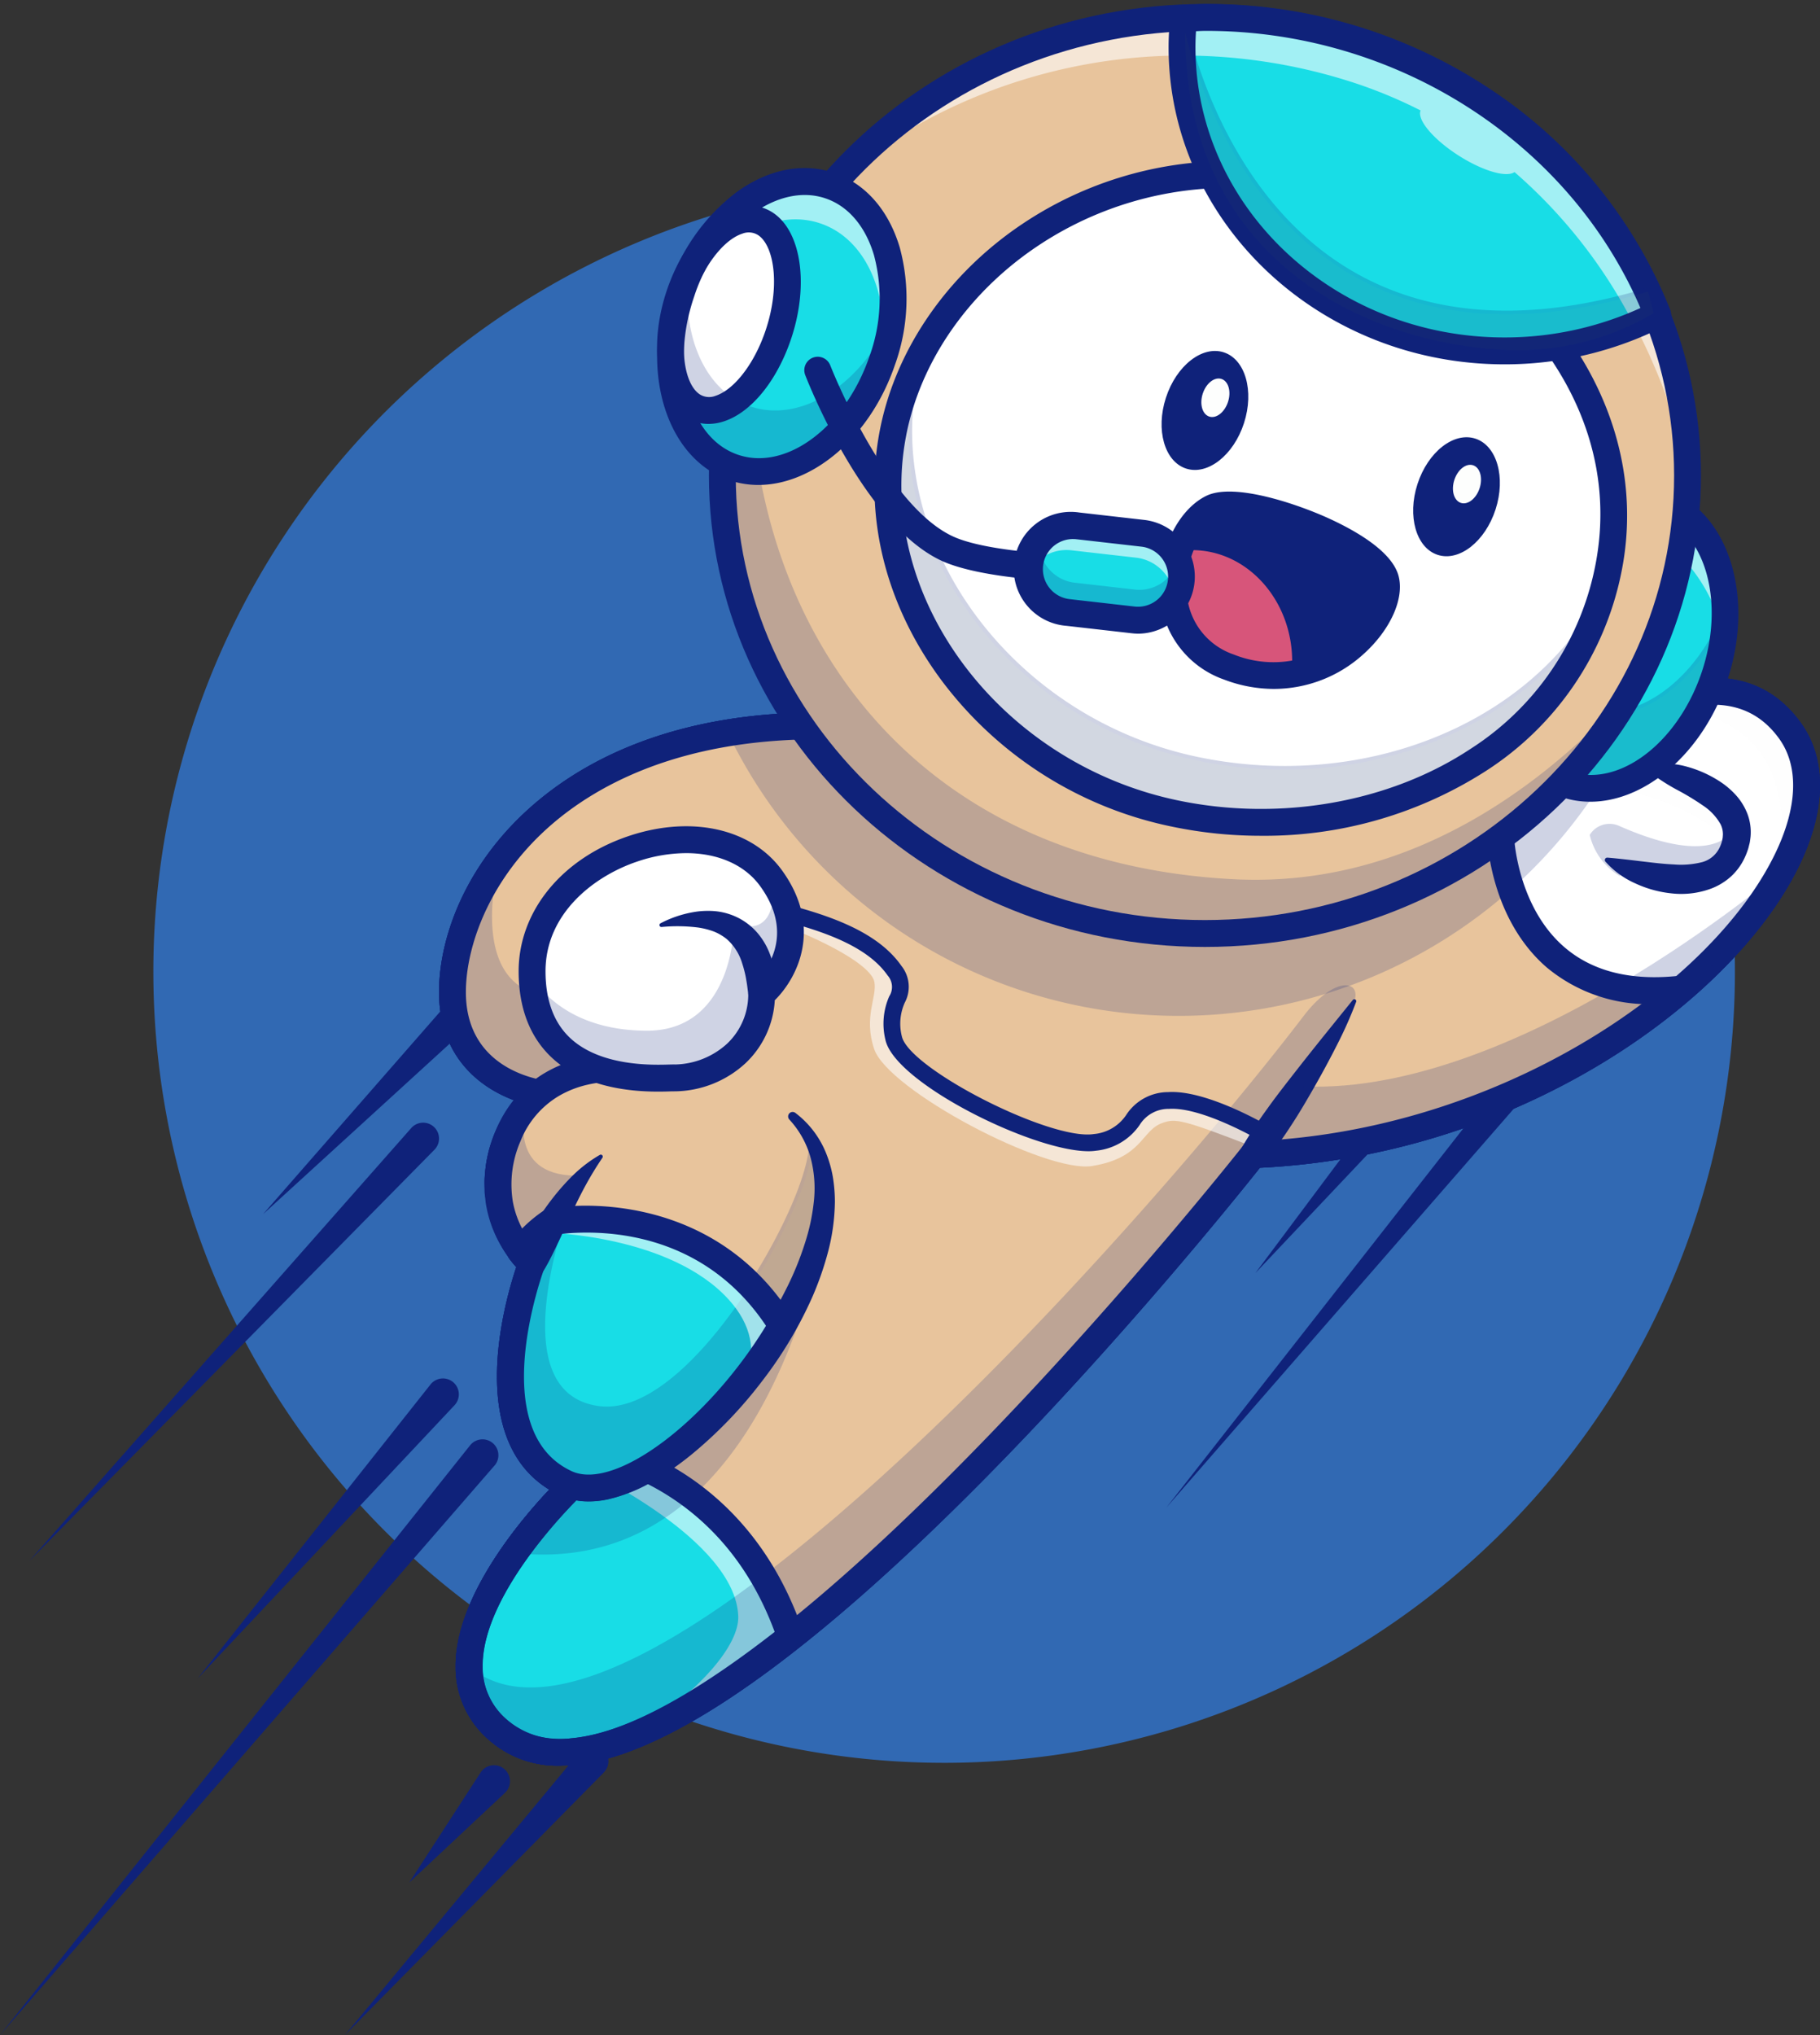 <svg xmlns="http://www.w3.org/2000/svg" width="197.835" height="221.113" viewBox="0 0 197.835 221.113">
  <rect x="0" y="0" width="197.835" height="221.113" fill="#333333" stroke="none"/>
  <g id="Group_5415" data-name="Group 5415" transform="translate(-787.169 -713.143)">
    <g id="Group_4105" data-name="Group 4105" transform="translate(803.839 732.755)">
      <g id="Group_4104" data-name="Group 4104" transform="translate(0 0)">
        <g id="Group_4103" data-name="Group 4103">
          <path id="Path_7446" data-name="Path 7446" d="M967.817,1317.993a85.959,85.959,0,1,1,85.958,85.958A85.959,85.959,0,0,1,967.817,1317.993Z" transform="translate(-967.817 -1232.034)" fill="#3169b3" fill-rule="evenodd"/>
        </g>
      </g>
    </g>
    <g id="Group_4447" data-name="Group 4447" transform="translate(824.649 902.82)">
      <g id="Group_4446" data-name="Group 4446" transform="translate(0 0)">
        <g id="Group_4445" data-name="Group 4445">
          <path id="Path_7554" data-name="Path 7554" d="M1221.434,3077.866l-28.118,28.5,25.561-30.811a1.726,1.726,0,1,1,2.657,2.2C1221.5,3077.793,1221.468,3077.832,1221.434,3077.866Z" transform="translate(-1193.316 -3074.927)" fill="#0f227a"/>
        </g>
      </g>
    </g>
    <g id="Group_4450" data-name="Group 4450" transform="translate(787.169 869.525)">
      <g id="Group_4449" data-name="Group 4449" transform="translate(0)">
        <g id="Group_4448" data-name="Group 4448">
          <path id="Path_7555" data-name="Path 7555" d="M840.917,2716.982l-53.748,61.875,51.1-64.081a1.725,1.725,0,0,1,2.7,2.151Z" transform="translate(-787.169 -2714.125)" fill="#0f227a"/>
        </g>
      </g>
    </g>
    <g id="Group_4453" data-name="Group 4453" transform="translate(790.323 835.122)">
      <g id="Group_4452" data-name="Group 4452" transform="translate(0)">
        <g id="Group_4451" data-name="Group 4451">
          <path id="Path_7556" data-name="Path 7556" d="M865.422,2344.261l-44.071,44.714,41.549-47.067a1.725,1.725,0,1,1,2.587,2.284C865.467,2344.214,865.442,2344.24,865.422,2344.261Z" transform="translate(-821.351 -2341.325)" fill="#0f227a"/>
        </g>
      </g>
    </g>
    <g id="Group_4456" data-name="Group 4456" transform="translate(913.952 824.213)">
      <g id="Group_4455" data-name="Group 4455">
        <g id="Group_4454" data-name="Group 4454">
          <path id="Path_7557" data-name="Path 7557" d="M2204.5,2225.965l-43.46,49.871,40.8-52.068a1.725,1.725,0,1,1,2.716,2.128C2204.541,2225.917,2204.519,2225.944,2204.5,2225.965Z" transform="translate(-2161.041 -2223.106)" fill="#0f227a"/>
        </g>
      </g>
    </g>
    <g id="Group_4459" data-name="Group 4459" transform="translate(923.631 826.843)">
      <g id="Group_4458" data-name="Group 4458" transform="translate(0 0)">
        <g id="Group_4457" data-name="Group 4457">
          <path id="Path_7558" data-name="Path 7558" d="M2286.447,2254.521l-20.522,21.7,17.884-23.921a1.728,1.728,0,0,1,2.767,2.069A1.817,1.817,0,0,1,2286.447,2254.521Z" transform="translate(-2265.925 -2251.606)" fill="#0f227a"/>
        </g>
      </g>
    </g>
    <g id="Group_4462" data-name="Group 4462" transform="translate(808.645 862.911)">
      <g id="Group_4461" data-name="Group 4461" transform="translate(0 0)">
        <g id="Group_4460" data-name="Group 4460">
          <path id="Path_7559" data-name="Path 7559" d="M1047.822,2645.368l-27.931,29.7,25.32-31.956a1.726,1.726,0,0,1,2.706,2.144C1047.887,2645.3,1047.854,2645.333,1047.822,2645.368Z" transform="translate(-1019.891 -2642.459)" fill="#0f227a"/>
        </g>
      </g>
    </g>
    <g id="Group_4465" data-name="Group 4465" transform="translate(831.65 904.932)">
      <g id="Group_4464" data-name="Group 4464" transform="translate(0 0)">
        <g id="Group_4463" data-name="Group 4463">
          <path id="Path_7560" data-name="Path 7560" d="M1279.584,3100.82l-10.4,9.745,7.757-11.958a1.737,1.737,0,1,1,2.915,1.891A1.837,1.837,0,0,1,1279.584,3100.82Z" transform="translate(-1269.182 -3097.814)" fill="#0f227a"/>
        </g>
      </g>
    </g>
    <g id="Group_4468" data-name="Group 4468" transform="translate(815.759 821.319)">
      <g id="Group_4467" data-name="Group 4467" transform="translate(0 0)">
        <g id="Group_4466" data-name="Group 4466">
          <path id="Path_7561" data-name="Path 7561" d="M1119.7,2194.755l-22.718,20.743,20.253-23.156a1.727,1.727,0,0,1,2.6,2.274A1.77,1.77,0,0,1,1119.7,2194.755Z" transform="translate(-1096.981 -2191.752)" fill="#0f227a"/>
        </g>
      </g>
    </g>
    <g id="Group_4444" data-name="Group 4444" transform="translate(834.89 713.143)">
      <g id="Group_4112" data-name="Group 4112" transform="translate(1.265 74.91)">
        <g id="Group_4108" data-name="Group 4108" transform="translate(0.195 0.175)">
          <g id="Group_4107" data-name="Group 4107">
            <g id="Group_4106" data-name="Group 4106">
              <path id="Path_7447" data-name="Path 7447" d="M1290.769,1652.334c13.251,4.2,29.85,6.721,40.054,1.7s25.81-17.7,33.673-6.724c9.351,13.052-19.176,44.468-58.375,46.017,0,0-62.823,79.795-82.109,62.457-10.237-9.2,8.121-26.532,8.121-26.532l-2.484-42.439s-10.532-.76-10.567-11.093C1219.034,1661.549,1236.963,1635.264,1290.769,1652.334Z" transform="translate(-1219.082 -1642.961)" fill="#ea5656" fill-rule="evenodd"/>
            </g>
          </g>
        </g>
        <g id="Group_4111" data-name="Group 4111">
          <g id="Group_4110" data-name="Group 4110">
            <g id="Group_4109" data-name="Group 4109">
              <path id="Path_7448" data-name="Path 7448" d="M1228.542,1756.372a10.067,10.067,0,0,1-6.966-2.515,9.144,9.144,0,0,1-3.168-6.926c-.105-8.668,10.285-18.926,11.219-19.829l-2.469-42.183c-1.376-.162-10.544-1.607-10.577-11.269-.02-5.966,3.108-14.655,11.948-21.148,9.307-6.835,27.27-12.8,59.994-2.423h0c7.932,2.516,27.7,7.72,39.908,1.708,1.944-.958,4.079-2.19,6.34-3.495,9.408-5.43,21.116-12.19,27.578-3.168,2.535,3.538,2.409,8.6-.354,14.25-3.638,7.438-11.306,15.07-21.038,20.938a78.16,78.16,0,0,1-37.044,11.134c-.924,1.167-13,16.349-27.738,31.584-20.511,21.2-36.116,32.4-46.381,33.287Q1229.154,1756.372,1228.542,1756.372Zm28.12-111.508c-13.432,0-22.269,3.815-27.9,7.953-8.722,6.406-11.808,14.961-11.788,20.831.034,10.035,10.282,10.891,10.385,10.9l.171.013.01.171,2.49,42.53-.066.063c-.113.106-11.271,10.746-11.163,19.6a8.766,8.766,0,0,0,3.039,6.64,10.068,10.068,0,0,0,7.923,2.361c24.27-2.087,73.408-64.167,73.9-64.794l.056-.07.09,0a77.762,77.762,0,0,0,36.948-11.082c9.67-5.83,17.283-13.4,20.889-20.775,2.7-5.516,2.835-10.435.388-13.851-6.257-8.734-17.795-2.073-27.066,3.279-2.266,1.308-4.407,2.544-6.363,3.507-12.337,6.074-32.222.844-40.2-1.686h0C1275.707,1646.422,1265.246,1644.864,1256.663,1644.864Z" transform="translate(-1216.581 -1640.717)" fill="#0f227a"/>
            </g>
          </g>
        </g>
      </g>
      <g id="Group_4115" data-name="Group 4115" transform="translate(0 73.634)">
        <g id="Group_4114" data-name="Group 4114">
          <g id="Group_4113" data-name="Group 4113">
            <path id="Path_7449" data-name="Path 7449" d="M1213.608,1742.583a11.277,11.277,0,0,1-7.8-2.839,10.362,10.362,0,0,1-3.588-7.851c-.1-8.561,8.923-18.092,11.188-20.346l-2.375-40.567c-4.257-.77-10.612-4.028-10.64-12.38-.021-6.277,3.242-15.4,12.464-22.171,9.543-7.01,27.895-13.152,61.125-2.609,16.215,5.144,30.782,5.809,38.967,1.779,1.907-.939,4.024-2.161,6.266-3.455,4.773-2.755,10.183-5.878,15.223-7.156,6.123-1.551,10.839-.089,14.016,4.347,2.818,3.934,2.731,9.454-.246,15.542-3.742,7.651-11.586,15.475-21.521,21.466a79.45,79.45,0,0,1-37.064,11.288c-5.174,6.508-50.6,62.825-74.644,64.893Q1214.279,1742.584,1213.608,1742.583Zm28.127-111.512c-13.093,0-21.682,3.7-27.15,7.712-8.349,6.132-11.29,14.5-11.272,19.807.03,8.824,8.841,9.612,9.216,9.642a1.465,1.465,0,0,1,1.349,1.371l2.484,42.439a1.461,1.461,0,0,1-.455,1.147c-.109.1-10.871,10.374-10.767,18.673a7.452,7.452,0,0,0,2.62,5.712,8.747,8.747,0,0,0,6.969,2.041c23.726-2.04,72.526-63.694,73.016-64.317a1.46,1.46,0,0,1,1.09-.555c26.5-1.047,49.665-16.66,56.75-31.149,2.483-5.078,2.66-9.538.5-12.558-5.589-7.8-16.117-1.724-25.4,3.638-2.285,1.319-4.443,2.564-6.436,3.546-12.749,6.276-33.018.961-41.14-1.615h0C1260.519,1632.612,1250.188,1631.071,1241.734,1631.071Z" transform="translate(-1200.392 -1624.387)" fill="#0f227a"/>
          </g>
        </g>
      </g>
      <g id="Group_4122" data-name="Group 4122" transform="translate(6.204 115.88)">
        <g id="Group_4118" data-name="Group 4118" transform="translate(0.187 0.191)">
          <g id="Group_4117" data-name="Group 4117">
            <g id="Group_4116" data-name="Group 4116">
              <path id="Path_7450" data-name="Path 7450" d="M1295.327,2167.528s-8.871-.822-12.163,7.662a12,12,0,0,0,2.765,13.555s-7.131,18.808,3.714,23.849,37.6-28.188,24.559-39.883" transform="translate(-1282.184 -2167.506)" fill="#ea5656" fill-rule="evenodd"/>
            </g>
          </g>
        </g>
        <g id="Group_4121" data-name="Group 4121">
          <g id="Group_4120" data-name="Group 4120">
            <g id="Group_4119" data-name="Group 4119">
              <path id="Path_7451" data-name="Path 7451" d="M1289.96,2211.062a6.108,6.108,0,0,1-2.606-.547c-10.414-4.841-4.457-22.3-3.86-23.969a12.3,12.3,0,0,1-2.718-13.683c3.307-8.522,12.274-7.793,12.363-7.786l-.036.389c-.087-.007-8.764-.7-11.963,7.538a11.883,11.883,0,0,0,2.708,13.335l.107.089-.049.13c-.071.187-6.942,18.7,3.614,23.6,5.7,2.649,15.761-5.625,21.818-14.81,5.413-8.208,8.92-19.02,2.529-24.751l.261-.291c6.577,5.9,3.04,16.913-2.463,25.256C1304.225,2203.812,1295.953,2211.061,1289.96,2211.062Z" transform="translate(-1279.79 -2165.059)" fill="#0f227a"/>
            </g>
          </g>
        </g>
      </g>
      <g id="Group_4125" data-name="Group 4125" transform="translate(4.948 114.596)">
        <g id="Group_4124" data-name="Group 4124">
          <g id="Group_4123" data-name="Group 4123">
            <path id="Path_7452" data-name="Path 7452" d="M1275.128,2197.185a7.327,7.327,0,0,1-3.125-.663c-10.606-4.93-6.137-20.727-4.789-24.769a13.9,13.9,0,0,1,11.223-23.076,1.46,1.46,0,0,1-.266,2.908c-.332-.029-7.833-.576-10.671,6.736-2.855,7.358,2.132,11.729,2.346,11.911a1.47,1.47,0,0,1,.423,1.633c-.066.175-6.522,17.6,2.964,22.008,4.462,2.075,13.727-4.5,20.229-14.359,5.123-7.768,8.533-17.918,2.74-23.113a1.46,1.46,0,0,1,1.949-2.175c7.175,6.434,3.541,18.111-2.252,26.9C1290.339,2189.555,1281.766,2197.184,1275.128,2197.185Z" transform="translate(-1263.717 -2148.635)" fill="#0f227a"/>
          </g>
        </g>
      </g>
      <g id="Group_4128" data-name="Group 4128" transform="translate(87.019 107.282)">
        <g id="Group_4127" data-name="Group 4127">
          <g id="Group_4126" data-name="Group 4126">
            <path id="Path_7453" data-name="Path 7453" d="M2315.538,2074.7a1.461,1.461,0,0,1-1.194-2.3c.084-.119,8.394-11.976,10.953-16.615a1.46,1.46,0,0,1,2.558,1.411c-2.635,4.776-10.774,16.39-11.12,16.881A1.458,1.458,0,0,1,2315.538,2074.7Z" transform="translate(-2314.079 -2055.026)" fill="#0f227a"/>
          </g>
        </g>
      </g>
      <g id="Group_4131" data-name="Group 4131" transform="translate(8.652 89.774)">
        <g id="Group_4130" data-name="Group 4130">
          <g id="Group_4129" data-name="Group 4129">
            <path id="Path_7454" data-name="Path 7454" d="M1326.3,1859.774c-2.842,0-8.16-.379-11.708-3.818-2.289-2.219-3.457-5.314-3.471-9.2-.024-6.592,4.748-12.406,12.157-14.814,6.76-2.2,13.231-.7,16.486,3.814,4.466,6.194,1.654,11.668-.8,14.091a10.2,10.2,0,0,1-3.171,6.83,11.508,11.508,0,0,1-7.762,3.066c-.1,0-.27,0-.5.009C1327.213,1859.763,1326.792,1859.774,1326.3,1859.774Zm3.027-25.911a16.719,16.719,0,0,0-5.146.858c-4.692,1.525-10.163,5.59-10.139,12.026.011,3.068.88,5.461,2.583,7.112,3.283,3.183,8.966,3.028,10.834,2.975.316-.008.552-.013.693-.007a8.649,8.649,0,0,0,5.647-2.279,7.353,7.353,0,0,0,2.28-5.4,1.461,1.461,0,0,1,.512-1.076c.537-.463,5.085-4.666.8-10.6C1335.7,1835.115,1332.762,1833.863,1329.323,1833.863Z" transform="translate(-1311.117 -1830.945)" fill="#0f227a"/>
          </g>
        </g>
      </g>
      <g id="Group_4134" data-name="Group 4134" transform="translate(1.802 155.686)">
        <g id="Group_4133" data-name="Group 4133">
          <g id="Group_4132" data-name="Group 4132">
            <path id="Path_7455" data-name="Path 7455" d="M1234.77,2710.651a11.158,11.158,0,0,1-7.731-2.819,10.36,10.36,0,0,1-3.587-7.851c-.1-8.561,8.923-18.094,11.189-20.35l-.211-3.555a1.461,1.461,0,0,1,1.059-1.491,1.69,1.69,0,0,1,.235-.058,1.419,1.419,0,0,1,.336-.018,27.237,27.237,0,0,1,10.012,3.138c4.913,2.587,11.524,7.871,15.12,18.358a1.808,1.808,0,0,1,.073.293,1.46,1.46,0,0,1-.514,1.486c-7.145,5.65-13.409,9.481-18.617,11.388A21.634,21.634,0,0,1,1234.77,2710.651Zm2.679-32.993.147,2.467a1.461,1.461,0,0,1-.455,1.148c-.109.1-10.873,10.377-10.768,18.677a7.45,7.45,0,0,0,2.62,5.711c5.208,4.682,15.01,1.475,29.142-9.536C1252.885,2681.925,1241.6,2678.463,1237.448,2677.657Zm23.778,18.513h0Zm0,0h0Zm-25.339-20.178h0Z" transform="translate(-1223.451 -2674.507)" fill="#0f227a"/>
          </g>
        </g>
      </g>
      <g id="Group_4137" data-name="Group 4137" transform="translate(8.651 124.171)">
        <g id="Group_4136" data-name="Group 4136">
          <g id="Group_4135" data-name="Group 4135">
            <path id="Path_7456" data-name="Path 7456" d="M1312.575,2285.815a1.46,1.46,0,0,1-1.353-2.007c.135-.335,3.361-8.244,7.9-12.264a1.46,1.46,0,0,1,1.937,2.186c-4.017,3.56-7.094,11.095-7.125,11.171A1.461,1.461,0,0,1,1312.575,2285.815Z" transform="translate(-1311.115 -2271.178)" fill="#0f227a"/>
          </g>
        </g>
      </g>
      <g id="Group_4140" data-name="Group 4140" transform="translate(6.296 130.998)">
        <g id="Group_4139" data-name="Group 4139">
          <g id="Group_4138" data-name="Group 4138">
            <path id="Path_7457" data-name="Path 7457" d="M1290.9,2390.67a7.148,7.148,0,0,1-3.047-.642c-10.64-4.947-6.111-20.835-4.78-24.813-.208-.232-.451-.517-.709-.85a1.461,1.461,0,0,1,0-1.787,15.428,15.428,0,0,1,3.709-3.512,1.458,1.458,0,0,1,.526-.213,21.221,21.221,0,0,1,2.886-.288c4.715-.194,16.472.615,23.693,12.221a1.46,1.46,0,0,1,.021,1.507C1307.523,2382.012,1297.944,2390.67,1290.9,2390.67Zm-5.474-27.21c.191.2.31.314.313.316a1.466,1.466,0,0,1,.376,1.592c-.066.175-6.517,17.6,2.969,22.013,4.707,2.189,14.816-5.427,21.133-15.792-6.191-9.248-15.526-10.312-20.617-10.1h0a21.229,21.229,0,0,0-2.176.193A11.954,11.954,0,0,0,1285.424,2363.46Zm4.115-3.436h0Z" transform="translate(-1280.971 -2358.543)" fill="#0f227a"/>
          </g>
        </g>
      </g>
      <g id="Group_4143" data-name="Group 4143" transform="translate(24.866 95.115)">
        <g id="Group_4142" data-name="Group 4142">
          <g id="Group_4141" data-name="Group 4141">
            <path id="Path_7458" data-name="Path 7458" d="M1564.353,1929.812c-6.435,0-21.572-7.614-22.6-12.563a18.108,18.108,0,0,1-.159-6.765c-3.525-1.584-14.876-6.572-21.85-8.306a1.46,1.46,0,1,1,.7-2.834c8.564,2.129,22.843,8.7,23.446,8.978a1.46,1.46,0,0,1,.775,1.783,14.151,14.151,0,0,0-.058,6.548c.248,1.187,3.366,3.892,8.656,6.567,4.77,2.411,9.646,3.94,11.6,3.641a12.593,12.593,0,0,0,7.165-4.206,1.46,1.46,0,0,1,1.651-.469l10.392,3.815a1.46,1.46,0,0,1-1.006,2.742l-9.465-3.474a15.255,15.255,0,0,1-8.29,4.478A6.235,6.235,0,0,1,1564.353,1929.812Z" transform="translate(-1518.631 -1899.3)" fill="#0f227a"/>
          </g>
        </g>
      </g>
      <g id="Group_4146" data-name="Group 4146" transform="translate(22.666 98.437)">
        <g id="Group_4145" data-name="Group 4145">
          <g id="Group_4144" data-name="Group 4144">
            <path id="Path_7459" data-name="Path 7459" d="M1502.883,1952.9c-.031,0-.062,0-.092,0a1.46,1.46,0,0,1-1.367-1.545c0-.068.175-3.779-2.07-5.576-1.5-1.2-3.861-1.358-7.013-.465a1.46,1.46,0,1,1-.8-2.81c4.124-1.17,7.372-.831,9.653,1.009,3.429,2.764,3.155,7.806,3.142,8.02A1.461,1.461,0,0,1,1502.883,1952.9Z" transform="translate(-1490.482 -1941.822)" fill="#0f227a"/>
          </g>
        </g>
      </g>
      <g id="Group_4149" data-name="Group 4149" transform="translate(125.445 81.945)">
        <g id="Group_4148" data-name="Group 4148">
          <g id="Group_4147" data-name="Group 4147">
            <path id="Path_7460" data-name="Path 7460" d="M2815.5,1745.787a21.257,21.257,0,0,1-8.862-2.307,1.46,1.46,0,1,1,1.391-2.568c1.85,1,6.912,2.781,9.906,1.543a3.259,3.259,0,0,0,1.979-2.25,2.671,2.671,0,0,0-.266-2.276c-1.475-2.458-6.4-3.929-8.173-4.288a1.46,1.46,0,0,1,.576-2.863c.781.157,7.7,1.647,10.1,5.644a5.624,5.624,0,0,1,.563,4.618,6.217,6.217,0,0,1-3.661,4.113A9.3,9.3,0,0,1,2815.5,1745.787Z" transform="translate(-2805.874 -1730.75)" fill="#0f227a"/>
          </g>
        </g>
      </g>
      <g id="Group_4156" data-name="Group 4156" transform="translate(1.265 74.91)">
        <g id="Group_4152" data-name="Group 4152" transform="translate(0.195 0.175)">
          <g id="Group_4151" data-name="Group 4151">
            <g id="Group_4150" data-name="Group 4150">
              <path id="Path_7461" data-name="Path 7461" d="M1290.769,1652.334c13.251,4.2,29.85,6.721,40.054,1.7s25.81-17.7,33.673-6.724c9.351,13.052-19.176,44.468-58.375,46.017,0,0-62.823,79.795-82.109,62.457-10.237-9.2,8.121-26.532,8.121-26.532l-2.484-42.439s-10.532-.76-10.567-11.093C1219.034,1661.549,1236.963,1635.264,1290.769,1652.334Z" transform="translate(-1219.082 -1642.961)" fill="#ea5656" fill-rule="evenodd"/>
            </g>
          </g>
        </g>
        <g id="Group_4155" data-name="Group 4155">
          <g id="Group_4154" data-name="Group 4154">
            <g id="Group_4153" data-name="Group 4153">
              <path id="Path_7462" data-name="Path 7462" d="M1228.542,1756.372a10.067,10.067,0,0,1-6.966-2.515,9.144,9.144,0,0,1-3.168-6.926c-.105-8.668,10.285-18.926,11.219-19.829l-2.469-42.183c-1.376-.162-10.544-1.607-10.577-11.269-.02-5.966,3.108-14.655,11.948-21.148,9.307-6.835,27.27-12.8,59.994-2.423h0c7.932,2.516,27.7,7.72,39.908,1.708,1.944-.958,4.079-2.19,6.34-3.495,9.408-5.43,21.116-12.19,27.578-3.168,2.535,3.538,2.409,8.6-.354,14.25-3.638,7.438-11.306,15.07-21.038,20.938a78.16,78.16,0,0,1-37.044,11.134c-.924,1.167-13,16.349-27.738,31.584-20.511,21.2-36.116,32.4-46.381,33.287Q1229.154,1756.372,1228.542,1756.372Zm28.12-111.508c-13.432,0-22.269,3.815-27.9,7.953-8.722,6.406-11.808,14.961-11.788,20.831.034,10.035,10.282,10.891,10.385,10.9l.171.013.01.171,2.49,42.53-.066.063c-.113.106-11.271,10.746-11.163,19.6a8.766,8.766,0,0,0,3.039,6.64,10.068,10.068,0,0,0,7.923,2.361c24.27-2.087,73.408-64.167,73.9-64.794l.056-.07.09,0a77.762,77.762,0,0,0,36.948-11.082c9.67-5.83,17.283-13.4,20.889-20.775,2.7-5.516,2.835-10.435.388-13.851-6.257-8.734-17.795-2.073-27.066,3.279-2.266,1.308-4.407,2.544-6.363,3.507-12.337,6.074-32.222.844-40.2-1.686h0C1275.707,1646.422,1265.246,1644.864,1256.663,1644.864Z" transform="translate(-1216.581 -1640.717)" fill="#0f227a"/>
            </g>
          </g>
        </g>
      </g>
      <g id="Group_4159" data-name="Group 4159" transform="translate(0 73.634)">
        <g id="Group_4158" data-name="Group 4158">
          <g id="Group_4157" data-name="Group 4157">
            <path id="Path_7463" data-name="Path 7463" d="M1213.608,1742.583a11.277,11.277,0,0,1-7.8-2.839,10.362,10.362,0,0,1-3.588-7.851c-.1-8.561,8.923-18.092,11.188-20.346l-2.375-40.567c-4.257-.77-10.612-4.028-10.64-12.38-.021-6.277,3.242-15.4,12.464-22.171,9.543-7.01,27.895-13.152,61.125-2.609,16.215,5.144,30.782,5.809,38.967,1.779,1.907-.939,4.024-2.161,6.266-3.455,4.773-2.755,10.183-5.878,15.223-7.156,6.123-1.551,10.839-.089,14.016,4.347,2.818,3.934,2.731,9.454-.246,15.542-3.742,7.651-11.586,15.475-21.521,21.466a79.45,79.45,0,0,1-37.064,11.288c-5.174,6.508-50.6,62.825-74.644,64.893Q1214.279,1742.584,1213.608,1742.583Zm28.127-111.512c-13.093,0-21.682,3.7-27.15,7.712-8.349,6.132-11.29,14.5-11.272,19.807.03,8.824,8.841,9.612,9.216,9.642a1.465,1.465,0,0,1,1.349,1.371l2.484,42.439a1.461,1.461,0,0,1-.455,1.147c-.109.1-10.871,10.374-10.767,18.673a7.452,7.452,0,0,0,2.62,5.712,8.747,8.747,0,0,0,6.969,2.041c23.726-2.04,72.526-63.694,73.016-64.317a1.46,1.46,0,0,1,1.09-.555c26.5-1.047,49.665-16.66,56.75-31.149,2.483-5.078,2.66-9.538.5-12.558-5.589-7.8-16.117-1.724-25.4,3.638-2.285,1.319-4.443,2.564-6.436,3.546-12.749,6.276-33.018.961-41.14-1.615h0C1260.519,1632.612,1250.188,1631.071,1241.734,1631.071Z" transform="translate(-1200.392 -1624.387)" fill="#0f227a"/>
          </g>
        </g>
      </g>
      <g id="Group_4166" data-name="Group 4166" transform="translate(6.204 115.88)">
        <g id="Group_4162" data-name="Group 4162" transform="translate(0.187 0.191)">
          <g id="Group_4161" data-name="Group 4161">
            <g id="Group_4160" data-name="Group 4160">
              <path id="Path_7464" data-name="Path 7464" d="M1295.327,2167.528s-8.871-.822-12.163,7.662a12,12,0,0,0,2.765,13.555s-7.131,18.808,3.714,23.849,37.6-28.188,24.559-39.883" transform="translate(-1282.184 -2167.506)" fill="#ea5656" fill-rule="evenodd"/>
            </g>
          </g>
        </g>
        <g id="Group_4165" data-name="Group 4165">
          <g id="Group_4164" data-name="Group 4164">
            <g id="Group_4163" data-name="Group 4163">
              <path id="Path_7465" data-name="Path 7465" d="M1289.96,2211.062a6.108,6.108,0,0,1-2.606-.547c-10.414-4.841-4.457-22.3-3.86-23.969a12.3,12.3,0,0,1-2.718-13.683c3.307-8.522,12.274-7.793,12.363-7.786l-.036.389c-.087-.007-8.764-.7-11.963,7.538a11.883,11.883,0,0,0,2.708,13.335l.107.089-.049.13c-.071.187-6.942,18.7,3.614,23.6,5.7,2.649,15.761-5.625,21.818-14.81,5.413-8.208,8.92-19.02,2.529-24.751l.261-.291c6.577,5.9,3.04,16.913-2.463,25.256C1304.225,2203.812,1295.953,2211.061,1289.96,2211.062Z" transform="translate(-1279.79 -2165.059)" fill="#0f227a"/>
            </g>
          </g>
        </g>
      </g>
      <g id="Group_4169" data-name="Group 4169" transform="translate(4.948 114.596)">
        <g id="Group_4168" data-name="Group 4168">
          <g id="Group_4167" data-name="Group 4167">
            <path id="Path_7466" data-name="Path 7466" d="M1275.128,2197.185a7.327,7.327,0,0,1-3.125-.663c-10.606-4.93-6.137-20.727-4.789-24.769a13.9,13.9,0,0,1,11.223-23.076,1.46,1.46,0,0,1-.266,2.908c-.332-.029-7.833-.576-10.671,6.736-2.855,7.358,2.132,11.729,2.346,11.911a1.47,1.47,0,0,1,.423,1.633c-.066.175-6.522,17.6,2.964,22.008,4.462,2.075,13.727-4.5,20.229-14.359,5.123-7.768,8.533-17.918,2.74-23.113a1.46,1.46,0,0,1,1.949-2.175c7.175,6.434,3.541,18.111-2.252,26.9C1290.339,2189.555,1281.766,2197.184,1275.128,2197.185Z" transform="translate(-1263.717 -2148.635)" fill="#0f227a"/>
          </g>
        </g>
      </g>
      <g id="Group_4172" data-name="Group 4172" transform="translate(87.019 107.282)">
        <g id="Group_4171" data-name="Group 4171">
          <g id="Group_4170" data-name="Group 4170">
            <path id="Path_7467" data-name="Path 7467" d="M2315.538,2074.7a1.461,1.461,0,0,1-1.194-2.3c.084-.119,8.394-11.976,10.953-16.615a1.46,1.46,0,0,1,2.558,1.411c-2.635,4.776-10.774,16.39-11.12,16.881A1.458,1.458,0,0,1,2315.538,2074.7Z" transform="translate(-2314.079 -2055.026)" fill="#0f227a"/>
          </g>
        </g>
      </g>
      <g id="Group_4175" data-name="Group 4175" transform="translate(8.652 89.774)">
        <g id="Group_4174" data-name="Group 4174">
          <g id="Group_4173" data-name="Group 4173">
            <path id="Path_7468" data-name="Path 7468" d="M1326.3,1859.774c-2.842,0-8.16-.379-11.708-3.818-2.289-2.219-3.457-5.314-3.471-9.2-.024-6.592,4.748-12.406,12.157-14.814,6.76-2.2,13.231-.7,16.486,3.814,4.466,6.194,1.654,11.668-.8,14.091a10.2,10.2,0,0,1-3.171,6.83,11.508,11.508,0,0,1-7.762,3.066c-.1,0-.27,0-.5.009C1327.213,1859.763,1326.792,1859.774,1326.3,1859.774Zm3.027-25.911a16.719,16.719,0,0,0-5.146.858c-4.692,1.525-10.163,5.59-10.139,12.026.011,3.068.88,5.461,2.583,7.112,3.283,3.183,8.966,3.028,10.834,2.975.316-.008.552-.013.693-.007a8.649,8.649,0,0,0,5.647-2.279,7.353,7.353,0,0,0,2.28-5.4,1.461,1.461,0,0,1,.512-1.076c.537-.463,5.085-4.666.8-10.6C1335.7,1835.115,1332.762,1833.863,1329.323,1833.863Z" transform="translate(-1311.117 -1830.945)" fill="#0f227a"/>
          </g>
        </g>
      </g>
      <g id="Group_4178" data-name="Group 4178" transform="translate(1.802 155.686)">
        <g id="Group_4177" data-name="Group 4177">
          <g id="Group_4176" data-name="Group 4176">
            <path id="Path_7469" data-name="Path 7469" d="M1234.77,2710.651a11.158,11.158,0,0,1-7.731-2.819,10.36,10.36,0,0,1-3.587-7.851c-.1-8.561,8.923-18.094,11.189-20.35l-.211-3.555a1.461,1.461,0,0,1,1.059-1.491,1.69,1.69,0,0,1,.235-.058,1.419,1.419,0,0,1,.336-.018,27.237,27.237,0,0,1,10.012,3.138c4.913,2.587,11.524,7.871,15.12,18.358a1.808,1.808,0,0,1,.073.293,1.46,1.46,0,0,1-.514,1.486c-7.145,5.65-13.409,9.481-18.617,11.388A21.634,21.634,0,0,1,1234.77,2710.651Zm2.679-32.993.147,2.467a1.461,1.461,0,0,1-.455,1.148c-.109.1-10.873,10.377-10.768,18.677a7.45,7.45,0,0,0,2.62,5.711c5.208,4.682,15.01,1.475,29.142-9.536C1252.885,2681.925,1241.6,2678.463,1237.448,2677.657Zm23.778,18.513h0Zm0,0h0Zm-25.339-20.178h0Z" transform="translate(-1223.451 -2674.507)" fill="#0f227a"/>
          </g>
        </g>
      </g>
      <g id="Group_4181" data-name="Group 4181" transform="translate(8.651 124.171)">
        <g id="Group_4180" data-name="Group 4180">
          <g id="Group_4179" data-name="Group 4179">
            <path id="Path_7470" data-name="Path 7470" d="M1312.575,2285.815a1.46,1.46,0,0,1-1.353-2.007c.135-.335,3.361-8.244,7.9-12.264a1.46,1.46,0,0,1,1.937,2.186c-4.017,3.56-7.094,11.095-7.125,11.171A1.461,1.461,0,0,1,1312.575,2285.815Z" transform="translate(-1311.115 -2271.178)" fill="#0f227a"/>
          </g>
        </g>
      </g>
      <g id="Group_4184" data-name="Group 4184" transform="translate(6.296 130.998)">
        <g id="Group_4183" data-name="Group 4183">
          <g id="Group_4182" data-name="Group 4182">
            <path id="Path_7471" data-name="Path 7471" d="M1290.9,2390.67a7.148,7.148,0,0,1-3.047-.642c-10.64-4.947-6.111-20.835-4.78-24.813-.208-.232-.451-.517-.709-.85a1.461,1.461,0,0,1,0-1.787,15.428,15.428,0,0,1,3.709-3.512,1.458,1.458,0,0,1,.526-.213,21.221,21.221,0,0,1,2.886-.288c4.715-.194,16.472.615,23.693,12.221a1.46,1.46,0,0,1,.021,1.507C1307.523,2382.012,1297.944,2390.67,1290.9,2390.67Zm-5.474-27.21c.191.2.31.314.313.316a1.466,1.466,0,0,1,.376,1.592c-.066.175-6.517,17.6,2.969,22.013,4.707,2.189,14.816-5.427,21.133-15.792-6.191-9.248-15.526-10.312-20.617-10.1h0a21.229,21.229,0,0,0-2.176.193A11.954,11.954,0,0,0,1285.424,2363.46Zm4.115-3.436h0Z" transform="translate(-1280.971 -2358.543)" fill="#0f227a"/>
          </g>
        </g>
      </g>
      <g id="Group_4187" data-name="Group 4187" transform="translate(24.866 95.115)">
        <g id="Group_4186" data-name="Group 4186">
          <g id="Group_4185" data-name="Group 4185">
            <path id="Path_7472" data-name="Path 7472" d="M1564.353,1929.812c-6.435,0-21.572-7.614-22.6-12.563a18.108,18.108,0,0,1-.159-6.765c-3.525-1.584-14.876-6.572-21.85-8.306a1.46,1.46,0,1,1,.7-2.834c8.564,2.129,22.843,8.7,23.446,8.978a1.46,1.46,0,0,1,.775,1.783,14.151,14.151,0,0,0-.058,6.548c.248,1.187,3.366,3.892,8.656,6.567,4.77,2.411,9.646,3.94,11.6,3.641a12.593,12.593,0,0,0,7.165-4.206,1.46,1.46,0,0,1,1.651-.469l10.392,3.815a1.46,1.46,0,0,1-1.006,2.742l-9.465-3.474a15.255,15.255,0,0,1-8.29,4.478A6.235,6.235,0,0,1,1564.353,1929.812Z" transform="translate(-1518.631 -1899.3)" fill="#0f227a"/>
          </g>
        </g>
      </g>
      <g id="Group_4190" data-name="Group 4190" transform="translate(22.666 98.437)">
        <g id="Group_4189" data-name="Group 4189">
          <g id="Group_4188" data-name="Group 4188">
            <path id="Path_7473" data-name="Path 7473" d="M1502.883,1952.9c-.031,0-.062,0-.092,0a1.46,1.46,0,0,1-1.367-1.545c0-.068.175-3.779-2.07-5.576-1.5-1.2-3.861-1.358-7.013-.465a1.46,1.46,0,1,1-.8-2.81c4.124-1.17,7.372-.831,9.653,1.009,3.429,2.764,3.155,7.806,3.142,8.02A1.461,1.461,0,0,1,1502.883,1952.9Z" transform="translate(-1490.482 -1941.822)" fill="#0f227a"/>
          </g>
        </g>
      </g>
      <g id="Group_4193" data-name="Group 4193" transform="translate(125.445 81.945)">
        <g id="Group_4192" data-name="Group 4192">
          <g id="Group_4191" data-name="Group 4191">
            <path id="Path_7474" data-name="Path 7474" d="M2815.5,1745.787a21.257,21.257,0,0,1-8.862-2.307,1.46,1.46,0,1,1,1.391-2.568c1.85,1,6.912,2.781,9.906,1.543a3.259,3.259,0,0,0,1.979-2.25,2.671,2.671,0,0,0-.266-2.276c-1.475-2.458-6.4-3.929-8.173-4.288a1.46,1.46,0,0,1,.576-2.863c.781.157,7.7,1.647,10.1,5.644a5.624,5.624,0,0,1,.563,4.618,6.217,6.217,0,0,1-3.661,4.113A9.3,9.3,0,0,1,2815.5,1745.787Z" transform="translate(-2805.874 -1730.75)" fill="#0f227a"/>
          </g>
        </g>
      </g>
      <g id="Group_4196" data-name="Group 4196" transform="translate(1.46 75.085)">
        <g id="Group_4195" data-name="Group 4195">
          <g id="Group_4194" data-name="Group 4194">
            <path id="Path_7475" data-name="Path 7475" d="M1290.769,1652.334c13.251,4.2,29.85,6.721,40.054,1.7s25.81-17.7,33.673-6.724c9.351,13.052-19.176,44.468-58.375,46.017,0,0-62.823,79.795-82.109,62.457-10.237-9.2,8.121-26.532,8.121-26.532l-2.484-42.439s-10.532-.76-10.567-11.093C1219.034,1661.549,1236.963,1635.264,1290.769,1652.334Z" transform="translate(-1219.082 -1642.961)" fill="#e8c49c" fill-rule="evenodd"/>
          </g>
        </g>
      </g>
      <g id="Group_4199" data-name="Group 4199" transform="translate(115.415 75.831)">
        <g id="Group_4198" data-name="Group 4198">
          <g id="Group_4197" data-name="Group 4197">
            <path id="Path_7476" data-name="Path 7476" d="M2677.5,1666.174s1.563,21.878,21.487,17.971l8.986-12.892,2.618-7.308-.411-5.481-3.477-4.736-4.981-1.227A78.745,78.745,0,0,0,2677.5,1666.174Z" transform="translate(-2677.5 -1652.5)" fill="#fff"/>
          </g>
        </g>
      </g>
      <g id="Group_4202" data-name="Group 4202" transform="translate(3.262 107.054)" opacity="0.2" style="isolation: isolate">
        <g id="Group_4201" data-name="Group 4201">
          <g id="Group_4200" data-name="Group 4200">
            <path id="Path_7477" data-name="Path 7477" d="M1332.875,2055.427c-18.283,23.909-73.269,85.5-90.735,70.688a8.883,8.883,0,0,0,3.057,6.845c19.285,17.337,82.1-62.448,82.1-62.448,1.385-.055,9.735-16.587,11.092-16.714C1339.112,2051.536,1336.21,2051.066,1332.875,2055.427Z" transform="translate(-1242.14 -2052.11)" fill="#0f227a" fill-rule="evenodd"/>
          </g>
        </g>
      </g>
      <g id="Group_4205" data-name="Group 4205" transform="translate(1.682 93.858)" opacity="0.2" style="isolation: isolate">
        <g id="Group_4204" data-name="Group 4204">
          <g id="Group_4203" data-name="Group 4203">
            <path id="Path_7478" data-name="Path 7478" d="M1226.681,1883.214a24.611,24.611,0,0,0-4.768,13.7c.032,9.4,8.4,10.807,9.97,11,10.713-3.756,18.709-16.9,18.709-16.9C1222.8,1907.525,1225.459,1888.622,1226.681,1883.214Z" transform="translate(-1221.913 -1883.214)" fill="#0f227a" fill-rule="evenodd"/>
          </g>
        </g>
      </g>
      <g id="Group_4208" data-name="Group 4208" transform="translate(3.262 157.146)">
        <g id="Group_4207" data-name="Group 4207">
          <g id="Group_4206" data-name="Group 4206">
            <path id="Path_7479" data-name="Path 7479" d="M1253.193,2693.2c-.027,0-.052.018-.079.022l.251,4.221s-18.359,17.333-8.123,26.535c6.771,6.087,18.927.094,31.829-10.108-.018-.054-.016-.105-.034-.16C1270.375,2694.289,1253.193,2693.2,1253.193,2693.2Z" transform="translate(-1242.138 -2693.2)" fill="#18dde6" fill-rule="evenodd"/>
          </g>
        </g>
      </g>
      <g id="Group_4211" data-name="Group 4211" transform="translate(15.431 159.433)" opacity="0.6" style="isolation: isolate">
        <g id="Group_4210" data-name="Group 4210">
          <g id="Group_4209" data-name="Group 4209">
            <path id="Path_7480" data-name="Path 7480" d="M1398.288,2722.692s16.388,7.6,16.689,15.95c.108,2.986-3.812,8.08-12.246,13.339,0,0,14.01-7.572,18.226-11.244,0,0-9.657-23.848-23.078-17.047" transform="translate(-1397.88 -2722.469)" fill="#fdfdfd" fill-rule="evenodd"/>
          </g>
        </g>
      </g>
      <g id="Group_4214" data-name="Group 4214" transform="translate(3.327 171.215)" opacity="0.2" style="isolation: isolate">
        <g id="Group_4213" data-name="Group 4213">
          <g id="Group_4212" data-name="Group 4212">
            <path id="Path_7481" data-name="Path 7481" d="M1274.879,2873.249c-13.31,10.082-25.284,15.438-31.908,9.9,0,.194-.012.389,0,.582.014.222.029.442.057.661a9.043,9.043,0,0,0,.308,1.392c.057.195.111.389.182.581a8.53,8.53,0,0,0,.787,1.575c.054.086.09.177.148.262a9.912,9.912,0,0,0,1.563,1.768c.12.108.253.186.376.286a9.35,9.35,0,0,0,1.22.855c.23.132.468.242.707.354a9.443,9.443,0,0,0,1.323.49c.2.06.4.136.6.183a11.341,11.341,0,0,0,2.1.263c.116,0,.237,0,.354,0a15.219,15.219,0,0,0,1.928-.126c.253-.031.507-.06.765-.1.223-.037.457-.1.684-.148a24.411,24.411,0,0,0,3.171-.889c.224-.078.447-.144.673-.229a49.127,49.127,0,0,0,8.465-4.3c2.422-1.506,4.925-3.308,7.461-5.236q.989-.753,1.985-1.541a.975.975,0,0,0-.023-.126A35.478,35.478,0,0,0,1274.879,2873.249Z" transform="translate(-1242.965 -2873.249)" fill="#0f227a" fill-rule="evenodd"/>
          </g>
        </g>
      </g>
      <g id="Group_4217" data-name="Group 4217" transform="translate(30.361 96.572)" opacity="0.6" style="isolation: isolate">
        <g id="Group_4216" data-name="Group 4216">
          <g id="Group_4215" data-name="Group 4215">
            <path id="Path_7482" data-name="Path 7482" d="M1648.754,1944.726s-9.469-6.234-12.632-3.807-3.011,4.023-6.1,4.333-19.722-5.607-21.443-10.653.615-3.74-.106-7.159-11.366-7.948-18.624-9.488c0,0-2.162,1.289.268,1.99,8.564,2.471,15.4,6.064,15.807,8.1.332,1.68-1.2,3.771-.023,7.3,1.5,4.484,18.687,13.535,23.7,12.722,5.536-.9,5.328-3.9,7.675-4.692,1.386-.465,1.989-.454,10.1,2.709" transform="translate(-1588.966 -1917.951)" fill="#fdfdfd" fill-rule="evenodd"/>
          </g>
        </g>
      </g>
      <g id="Group_4220" data-name="Group 4220" transform="translate(131.133 75.007)" opacity="0.6" style="isolation: isolate">
        <g id="Group_4219" data-name="Group 4219">
          <g id="Group_4218" data-name="Group 4218">
            <path id="Path_7483" data-name="Path 7483" d="M2885.183,1641.989a22.537,22.537,0,0,0-6.514,1.6c19.855.438,14.009,18.9,14.009,18.9.1-.036.189-.088.285-.126,3.6-6.16,4.356-11.993,1.449-16.051A9.834,9.834,0,0,0,2885.183,1641.989Z" transform="translate(-2878.669 -1641.959)" fill="#fdfdfd" fill-rule="evenodd"/>
          </g>
        </g>
      </g>
      <g id="Group_4223" data-name="Group 4223" transform="translate(0 73.634)">
        <g id="Group_4222" data-name="Group 4222">
          <g id="Group_4221" data-name="Group 4221">
            <path id="Path_7484" data-name="Path 7484" d="M1213.608,1742.583a11.277,11.277,0,0,1-7.8-2.839,10.362,10.362,0,0,1-3.588-7.851c-.1-8.561,8.923-18.092,11.188-20.346l-2.375-40.567c-4.257-.77-10.612-4.028-10.64-12.38-.021-6.277,3.242-15.4,12.464-22.171,9.543-7.01,27.895-13.152,61.125-2.609,16.215,5.144,30.782,5.809,38.967,1.779,1.907-.939,4.024-2.161,6.266-3.455,4.773-2.755,10.183-5.878,15.223-7.156,6.123-1.551,10.839-.089,14.016,4.347,2.818,3.934,2.731,9.454-.246,15.542-3.742,7.651-11.586,15.475-21.521,21.466a79.45,79.45,0,0,1-37.064,11.288c-5.174,6.508-50.6,62.825-74.644,64.893Q1214.279,1742.584,1213.608,1742.583Zm28.127-111.512c-13.093,0-21.682,3.7-27.15,7.712-8.349,6.132-11.29,14.5-11.272,19.807.03,8.824,8.841,9.612,9.216,9.642a1.465,1.465,0,0,1,1.349,1.371l2.484,42.439a1.461,1.461,0,0,1-.455,1.147c-.109.1-10.871,10.374-10.767,18.673a7.452,7.452,0,0,0,2.62,5.712,8.747,8.747,0,0,0,6.969,2.041c23.726-2.04,72.526-63.694,73.016-64.317a1.46,1.46,0,0,1,1.09-.555c26.5-1.047,49.665-16.66,56.75-31.149,2.483-5.078,2.66-9.538.5-12.558-5.589-7.8-16.117-1.724-25.4,3.638-2.285,1.319-4.443,2.564-6.436,3.546-12.749,6.276-33.018.961-41.14-1.615h0C1260.519,1632.612,1250.188,1631.071,1241.734,1631.071Z" transform="translate(-1200.392 -1624.387)" fill="#0f227a"/>
          </g>
        </g>
      </g>
      <g id="Group_4226" data-name="Group 4226" transform="translate(87.088 108.561)">
        <g id="Group_4225" data-name="Group 4225">
          <g id="Group_4224" data-name="Group 4224">
            <path id="Path_7485" data-name="Path 7485" d="M2315.167,2087.48a49.474,49.474,0,0,1,2.743-4.181c.966-1.359,2-2.671,3.027-3.989s2.07-2.624,3.117-3.929l3.161-3.912,0,0a.211.211,0,0,1,.363.2,44.372,44.372,0,0,1-2.063,4.65q-1.144,2.261-2.394,4.454c-.836,1.459-1.677,2.916-2.6,4.315a42.275,42.275,0,0,1-2.965,4.068,1.467,1.467,0,0,1-2.394-1.673Z" transform="translate(-2314.971 -2071.388)" fill="#0f227a"/>
          </g>
        </g>
      </g>
      <g id="Group_4229" data-name="Group 4229" transform="translate(1.802 155.686)">
        <g id="Group_4228" data-name="Group 4228">
          <g id="Group_4227" data-name="Group 4227">
            <path id="Path_7486" data-name="Path 7486" d="M1234.77,2710.651a11.158,11.158,0,0,1-7.731-2.819,10.36,10.36,0,0,1-3.587-7.851c-.1-8.561,8.923-18.094,11.189-20.35l-.211-3.555a1.461,1.461,0,0,1,1.059-1.491,1.69,1.69,0,0,1,.235-.058,1.419,1.419,0,0,1,.336-.018,27.237,27.237,0,0,1,10.012,3.138c4.913,2.587,11.524,7.871,15.12,18.358a1.808,1.808,0,0,1,.073.293,1.46,1.46,0,0,1-.514,1.486c-7.145,5.65-13.409,9.481-18.617,11.388A21.634,21.634,0,0,1,1234.77,2710.651Zm2.679-32.993.147,2.467a1.461,1.461,0,0,1-.455,1.148c-.109.1-10.873,10.377-10.768,18.677a7.45,7.45,0,0,0,2.62,5.711c5.208,4.682,15.01,1.475,29.142-9.536C1252.885,2681.925,1241.6,2678.463,1237.448,2677.657Zm23.778,18.513h0Zm0,0h0Zm-25.339-20.178h0Z" transform="translate(-1223.451 -2674.507)" fill="#0f227a"/>
          </g>
        </g>
      </g>
      <g id="Group_4232" data-name="Group 4232" transform="translate(25.414 95.661)">
        <g id="Group_4231" data-name="Group 4231">
          <g id="Group_4230" data-name="Group 4230">
            <path id="Path_7487" data-name="Path 7487" d="M1570.822,1935.716c-6.084,0-21.1-7.444-22.075-12.128a7.388,7.388,0,0,1,.417-4.692,1.883,1.883,0,0,0-.172-2.276c-2.923-4.192-10.331-5.8-17.495-7.351-1.721-.373-3.5-.759-5.163-1.172a.912.912,0,1,1,.44-1.771c1.637.407,3.324.772,5.11,1.159,7.508,1.627,15.272,3.31,18.605,8.091a3.637,3.637,0,0,1,.377,3.977,5.576,5.576,0,0,0-.333,3.662c.734,3.515,16.148,11.375,20.872,10.637a4.725,4.725,0,0,0,3.546-2.113,5.438,5.438,0,0,1,4.526-2.444c4.181-.275,10.736,3.578,11.013,3.742a.913.913,0,0,1-.929,1.571c-.063-.037-6.346-3.724-9.968-3.492a3.688,3.688,0,0,0-3.214,1.76,6.515,6.515,0,0,1-4.695,2.78A5.708,5.708,0,0,1,1570.822,1935.716Z" transform="translate(-1525.642 -1906.299)" fill="#0f227a"/>
          </g>
        </g>
      </g>
      <g id="Group_4235" data-name="Group 4235" transform="translate(123.351 82.487)" opacity="0.6" style="isolation: isolate">
        <g id="Group_4234" data-name="Group 4234">
          <g id="Group_4233" data-name="Group 4233">
            <path id="Path_7488" data-name="Path 7488" d="M2796.673,1747.268s-5.235-6.408-17.595-6.747l2.05-2.829S2797.425,1738.471,2796.673,1747.268Z" transform="translate(-2779.078 -1737.692)" fill="#fdfdfd" fill-rule="evenodd"/>
          </g>
        </g>
      </g>
      <g id="Group_4239" data-name="Group 4239" transform="translate(125.086 89.36)">
        <g id="Group_4238" data-name="Group 4238" opacity="0.2" style="isolation: isolate">
          <g id="Group_4237" data-name="Group 4237">
            <g id="Group_4236" data-name="Group 4236">
              <path id="Path_7489" data-name="Path 7489" d="M2804.454,1826.017a2.534,2.534,0,0,0-2.75.453,2.448,2.448,0,0,0-.432.535,7.079,7.079,0,0,0,3.255,4.46q.243-.3.48-.615a19.318,19.318,0,0,0,2.154.558c3.517.714,10.109,1.136,10.109-5.758C2817.27,1825.649,2816.168,1831.194,2804.454,1826.017Z" transform="translate(-2801.272 -1825.649)" fill="#0f227a"/>
            </g>
          </g>
        </g>
      </g>
      <g id="Group_4242" data-name="Group 4242" transform="translate(126.728 82.961)">
        <g id="Group_4241" data-name="Group 4241">
          <g id="Group_4240" data-name="Group 4240">
            <path id="Path_7490" data-name="Path 7490" d="M2826.945,1743.963a8.672,8.672,0,0,1,4.047.074,12.682,12.682,0,0,1,3.772,1.649,8.837,8.837,0,0,1,1.711,1.434,6.571,6.571,0,0,1,1.3,2.067,5.6,5.6,0,0,1,.351,2.551c-.027.209-.049.422-.089.625l-.152.6a8.038,8.038,0,0,1-.434,1.106,6.491,6.491,0,0,1-1.467,1.972,6.851,6.851,0,0,1-2.073,1.274,9.324,9.324,0,0,1-4.362.546,12.322,12.322,0,0,1-3.935-1.08,9.487,9.487,0,0,1-3.265-2.374.261.261,0,0,1,.22-.429h.012c1.324.11,2.54.264,3.739.406s2.352.286,3.465.333a9.362,9.362,0,0,0,3.087-.253,2.946,2.946,0,0,0,1.926-1.658,3.617,3.617,0,0,0,.234-.655l.066-.323c.014-.106.013-.208.026-.311a2.477,2.477,0,0,0-.239-1.138,5.911,5.911,0,0,0-1.927-2.062,28.121,28.121,0,0,0-2.938-1.77,22.616,22.616,0,0,1-3.174-2.1l-.011-.009a.268.268,0,0,1,.107-.468Z" transform="translate(-2822.291 -1743.757)" fill="#0f227a"/>
          </g>
        </g>
      </g>
      <g id="Group_4245" data-name="Group 4245" transform="translate(31.515 77.471)" opacity="0.2" style="isolation: isolate">
        <g id="Group_4244" data-name="Group 4244">
          <g id="Group_4243" data-name="Group 4243">
            <path id="Path_7491" data-name="Path 7491" d="M1702.6,1673.5c-5.7,2.5-11.538,6.381-16.234,8.693-10.2,5.024-26.8,2.5-40.054-1.7-18.018-5.716-31.931-6.51-42.575-4.586a54.42,54.42,0,0,0,98.862-2.407Z" transform="translate(-1603.733 -1673.497)" fill="#0f227a" fill-rule="evenodd"/>
          </g>
        </g>
      </g>
      <g id="Group_4248" data-name="Group 4248" transform="translate(115.584 54.144)">
        <g id="Group_4247" data-name="Group 4247">
          <g id="Group_4246" data-name="Group 4246">
            <path id="Path_7492" data-name="Path 7492" d="M2680.869,1386.965c2.9-8.45,10.132-13.626,16.153-11.56s8.551,10.592,5.652,19.042-10.132,13.626-16.152,11.56S2677.969,1395.415,2680.869,1386.965Z" transform="translate(-2679.667 -1374.951)" fill="#18dde6" fill-rule="evenodd"/>
          </g>
        </g>
      </g>
      <g id="Group_4255" data-name="Group 4255" transform="translate(115.394 63.832)" opacity="0.2" style="isolation: isolate">
        <g id="Group_4251" data-name="Group 4251" transform="translate(0.19 1.066)">
          <g id="Group_4250" data-name="Group 4250">
            <g id="Group_4249" data-name="Group 4249">
              <path id="Path_7493" data-name="Path 7493" d="M2681.248,1512.59c-.117.3-.271.57-.376.879-2.9,8.45-.374,16.974,5.647,19.04s13.254-3.106,16.154-11.556a21.582,21.582,0,0,0,1.164-6.777c-3.092,7.906-9.977,12.669-15.778,10.678C2683.677,1523.35,2681.186,1518.417,2681.248,1512.59Z" transform="translate(-2679.67 -1512.59)" fill="#1d386a" fill-rule="evenodd"/>
            </g>
          </g>
        </g>
        <g id="Group_4254" data-name="Group 4254">
          <g id="Group_4253" data-name="Group 4253">
            <g id="Group_4252" data-name="Group 4252">
              <path id="Path_7494" data-name="Path 7494" d="M2687.041,1520.579a8.667,8.667,0,0,1-2.826-.468c-6.11-2.1-8.7-10.75-5.769-19.288a5.282,5.282,0,0,1,.218-.518c.056-.121.112-.242.161-.368l.388-1-.011,1.069c-.064,5.922,2.558,10.663,6.679,12.077,5.639,1.932,12.459-2.707,15.532-10.564l.388-.994-.011,1.067a21.767,21.767,0,0,1-1.174,6.838,20,20,0,0,1-6.978,9.817A11.422,11.422,0,0,1,2687.041,1520.579Zm-8.216-19.652-.008.022c-2.86,8.335-.382,16.765,5.526,18.792,2.851.977,6.072.336,9.07-1.809a19.612,19.612,0,0,0,6.836-9.626,21.322,21.322,0,0,0,1.115-5.65c-3.321,7.445-10.016,11.72-15.608,9.8C2681.691,1511.061,2679.029,1506.588,2678.825,1500.927Z" transform="translate(-2677.24 -1498.941)" fill="#0f227a"/>
            </g>
          </g>
        </g>
      </g>
      <g id="Group_4258" data-name="Group 4258" transform="translate(126.297 53.794)" opacity="0.6" style="isolation: isolate">
        <g id="Group_4257" data-name="Group 4257">
          <g id="Group_4256" data-name="Group 4256">
            <path id="Path_7495" data-name="Path 7495" d="M2821.643,1370.477a10.138,10.138,0,0,0-4.871,1.072c11.949,4.542,13.344,13.69,13.519,15.823,1.623-7.537-.938-14.6-6.343-16.451A8.415,8.415,0,0,0,2821.643,1370.477Z" transform="translate(-2816.772 -1370.466)" fill="#fdfdfd" fill-rule="evenodd"/>
          </g>
        </g>
      </g>
      <g id="Group_4261" data-name="Group 4261" transform="translate(114.137 52.691)">
        <g id="Group_4260" data-name="Group 4260">
          <g id="Group_4259" data-name="Group 4259">
            <path id="Path_7496" data-name="Path 7496" d="M2672.151,1390.773a9.767,9.767,0,0,1-3.182-.526c-6.773-2.324-9.715-11.7-6.559-20.9h0c3.156-9.2,11.233-14.791,18.008-12.467s9.715,11.7,6.559,20.9C2684.3,1385.569,2678.1,1390.773,2672.151,1390.773Zm-6.978-20.476c-2.634,7.675-.506,15.386,4.744,17.187a7.064,7.064,0,0,0,2.3.38c4.7,0,9.737-4.451,12-11.032,2.633-7.675.505-15.385-4.744-17.187s-11.663,2.978-14.3,10.653Z" transform="translate(-2661.143 -1356.357)" fill="#0f227a"/>
          </g>
        </g>
      </g>
      <g id="Group_4264" data-name="Group 4264" transform="translate(30.8 1.893)">
        <g id="Group_4263" data-name="Group 4263">
          <g id="Group_4262" data-name="Group 4262">
            <path id="Path_7497" data-name="Path 7497" d="M1594.585,755.986c0-27.485,23.485-49.766,52.456-49.766S1699.5,728.5,1699.5,755.986s-23.485,49.765-52.456,49.765S1594.585,783.47,1594.585,755.986Z" transform="translate(-1594.585 -706.22)" fill="#e8c49c" fill-rule="evenodd"/>
          </g>
        </g>
      </g>
      <g id="Group_4267" data-name="Group 4267" transform="translate(43.728 1.892)" opacity="0.6" style="isolation: isolate">
        <g id="Group_4266" data-name="Group 4266">
          <g id="Group_4265" data-name="Group 4265">
            <path id="Path_7498" data-name="Path 7498" d="M1799.707,706.206a53.5,53.5,0,0,0-39.677,17.283,59.321,59.321,0,0,1,55.934-10.119,51.632,51.632,0,0,1,7.039,2.944c-.417.995,1.372,3.139,4.141,4.905,2.635,1.681,5.2,2.41,6.069,1.791,14.272,12.182,18.243,29.3,18.949,32.958C1852.161,728.483,1828.677,706.206,1799.707,706.206Z" transform="translate(-1760.029 -706.206)" fill="#fdfdfd" fill-rule="evenodd"/>
          </g>
        </g>
      </g>
      <g id="Group_4274" data-name="Group 4274" transform="translate(80.42 0.603)" opacity="0.6" style="isolation: isolate">
        <g id="Group_4270" data-name="Group 4270" transform="translate(0.195 0.189)">
          <g id="Group_4269" data-name="Group 4269">
            <g id="Group_4268" data-name="Group 4268">
              <path id="Path_7499" data-name="Path 7499" d="M2234.768,692.143c-.833,0-1.64.089-2.464.125-.1,1.019-.171,2.048-.171,3.092,0,.312.037.614.046.924a60,60,0,0,1,18.846,3.023,51.671,51.671,0,0,1,7.039,2.943c-.417.995,1.372,3.139,4.141,4.906,2.636,1.681,5.2,2.41,6.069,1.791a55.3,55.3,0,0,1,12.994,16.6c.864-.358,1.74-.7,2.567-1.118-.465-1.173-.964-2.327-1.518-3.457,0,0-.009-.007-.011-.011s-.006-.023-.012-.034a49.5,49.5,0,0,0-6.115-9.491c-.738-.9-1.516-1.783-2.315-2.635-.146-.155-.3-.3-.445-.456-.791-.821-1.6-1.627-2.441-2.4-.008-.007-.015-.016-.023-.023-.048-.043-.1-.082-.148-.126a52.085,52.085,0,0,0-4.814-3.81c-.428-.3-.84-.623-1.278-.913-.649-.431-1.326-.829-2-1.232-.6-.358-1.2-.714-1.813-1.049q-1.075-.589-2.179-1.129c-.637-.311-1.288-.6-1.939-.89s-1.326-.6-2.008-.867c-1.322-.518-2.664-.987-4.038-1.4-.495-.15-1-.262-1.506-.4-1.038-.282-2.085-.554-3.149-.776-.592-.124-1.191-.226-1.791-.331-1-.173-2-.325-3.012-.445-.55-.065-1.1-.134-1.654-.182C2238.028,692.232,2236.405,692.143,2234.768,692.143Z" transform="translate(-2232.132 -692.143)" fill="#fdfdfd" fill-rule="evenodd"/>
            </g>
          </g>
        </g>
        <g id="Group_4273" data-name="Group 4273">
          <g id="Group_4272" data-name="Group 4272">
            <g id="Group_4271" data-name="Group 4271">
              <path id="Path_7500" data-name="Path 7500" d="M2278.871,723.56l-.083-.158a55.225,55.225,0,0,0-12.841-16.45c-1.052.533-3.583-.226-6.154-1.866-2.72-1.735-4.491-3.816-4.27-4.968a50.779,50.779,0,0,0-6.866-2.86,60.3,60.3,0,0,0-18.785-3.014h-.19l-.006-.19c0-.13-.012-.259-.021-.388-.013-.18-.024-.359-.024-.542,0-.934.055-1.922.172-3.111l.016-.169.169-.008c.3-.013.6-.034.9-.055a41.752,41.752,0,0,1,6.444.158c.464.04.923.1,1.382.15l.278.033c.956.112,1.945.258,3.023.446l.158.027c.539.094,1.1.191,1.639.3,1.125.235,2.229.525,3.16.778.193.053.388.1.583.151.312.079.623.157.929.25,1.342.406,2.705.88,4.053,1.408.528.208,1.049.44,1.554.665l.461.205c.624.274,1.291.573,1.947.893.749.367,1.485.748,2.187,1.133.624.341,1.244.708,1.82,1.054l.31.186c.561.336,1.141.684,1.695,1.051.272.18.534.372.8.564.161.118.323.237.486.352a52.087,52.087,0,0,1,4.833,3.826c.022.02.045.039.067.057s.055.045.082.069c.766.7,1.544,1.463,2.473,2.428l.179.183c.09.091.179.182.267.275.838.893,1.62,1.782,2.325,2.645a49.762,49.762,0,0,1,6.138,9.529l.022.044c.525,1.074,1.024,2.209,1.524,3.473l.066.165-.158.081c-.677.345-1.4.639-2.092.924Zm-12.893-17.1.116.1a55.489,55.489,0,0,1,12.958,16.5l.325-.134c.634-.259,1.286-.526,1.9-.83-.468-1.172-.935-2.232-1.425-3.236l0,0-.048-.1a49.405,49.405,0,0,0-6.083-9.434c-.7-.856-1.475-1.739-2.307-2.625-.085-.09-.173-.179-.26-.268l-.182-.186c-.923-.959-1.7-1.717-2.433-2.387-.044-.042-.066-.06-.088-.078s-.056-.046-.083-.07a51.646,51.646,0,0,0-4.8-3.8c-.165-.116-.329-.236-.492-.356-.257-.188-.514-.376-.78-.553-.546-.362-1.123-.708-1.68-1.042l-.31-.186c-.573-.343-1.188-.708-1.807-1.046-.7-.382-1.428-.761-2.171-1.125-.649-.318-1.312-.614-1.932-.887l-.463-.206c-.5-.223-1.018-.454-1.538-.658-1.338-.524-2.691-.995-4.023-1.4-.3-.091-.605-.168-.911-.245-.2-.05-.394-.1-.59-.153-.925-.252-2.022-.54-3.137-.773-.537-.112-1.091-.209-1.626-.3l-.158-.028c-1.071-.187-2.052-.331-3-.443l-.279-.033c-.455-.055-.91-.109-1.37-.149a41.2,41.2,0,0,0-6.384-.158c-.248.017-.5.034-.745.047-.1,1.1-.154,2.029-.154,2.9,0,.174.012.344.024.515,0,.071.01.142.014.213a60.5,60.5,0,0,1,18.72,3.033,51.521,51.521,0,0,1,7.065,2.954l.164.081-.071.169c-.33.786,1.132,2.794,4.066,4.665,2.764,1.763,5.146,2.3,5.851,1.8Z" transform="translate(-2229.631 -689.719)" fill="#0f227a"/>
            </g>
          </g>
        </g>
      </g>
      <g id="Group_4281" data-name="Group 4281" transform="translate(80.57 1.697)">
        <g id="Group_4277" data-name="Group 4277" transform="translate(0.195 0.195)">
          <g id="Group_4276" data-name="Group 4276">
            <g id="Group_4275" data-name="Group 4275">
              <path id="Path_7501" data-name="Path 7501" d="M2236.684,706.22c-.832,0-1.642.078-2.464.114-.1,1.022-.171,2.056-.171,3.1,0,18.234,15.7,33.015,35.057,33.015a36.629,36.629,0,0,0,16.645-3.947C2278.283,719.655,2259.161,706.22,2236.684,706.22Z" transform="translate(-2234.048 -706.22)" fill="#ea5656" fill-rule="evenodd"/>
            </g>
          </g>
        </g>
        <g id="Group_4280" data-name="Group 4280">
          <g id="Group_4279" data-name="Group 4279">
            <g id="Group_4278" data-name="Group 4278">
              <path id="Path_7502" data-name="Path 7502" d="M2266.8,740.344c-19.438,0-35.252-14.9-35.252-33.21,0-.945.055-1.938.172-3.122l.016-.169.169-.008c.286-.012.569-.03.853-.048.527-.032,1.071-.066,1.62-.066a54.126,54.126,0,0,1,30.271,9.107,50.39,50.39,0,0,1,18.976,23.3l.066.166-.158.081A37.041,37.041,0,0,1,2266.8,740.344Zm-34.708-36.126c-.1,1.1-.154,2.029-.154,2.916,0,18.1,15.639,32.819,34.862,32.819a36.664,36.664,0,0,0,16.4-3.845c-7.666-19.145-27.26-32-48.818-32-.536,0-1.074.034-1.6.066C2232.553,704.192,2232.323,704.206,2232.093,704.217Z" transform="translate(-2231.548 -703.721)" fill="#0f227a"/>
            </g>
          </g>
        </g>
      </g>
      <g id="Group_4284" data-name="Group 4284" transform="translate(31.515 37.598)" opacity="0.2" style="isolation: isolate">
        <g id="Group_4283" data-name="Group 4283">
          <g id="Group_4282" data-name="Group 4282">
            <path id="Path_7503" data-name="Path 7503" d="M1606.106,1163.181a47.464,47.464,0,0,0-2.373,14.842c0,27.485,23.484,49.762,52.454,49.762,21.741,0,40.392-12.546,48.347-30.426-10.094,12.223-25.7,24.8-45.947,23.752-34.949-1.807-52.584-27.075-52.584-55.968C1606,1164.479,1606.08,1163.839,1606.106,1163.181Z" transform="translate(-1603.733 -1163.181)" fill="#0f227a" fill-rule="evenodd"/>
          </g>
        </g>
      </g>
      <g id="Group_4287" data-name="Group 4287" transform="translate(29.34 0.433)">
        <g id="Group_4286" data-name="Group 4286">
          <g id="Group_4285" data-name="Group 4285">
            <path id="Path_7504" data-name="Path 7504" d="M1629.812,789.985c-29.729,0-53.916-22.98-53.916-51.226s24.187-51.226,53.916-51.226,53.916,22.98,53.916,51.226S1659.541,789.985,1629.812,789.985Zm0-99.531c-28.119,0-51,21.67-51,48.305s22.876,48.305,51,48.305,51-21.67,51-48.305S1657.931,690.454,1629.812,690.454Z" transform="translate(-1575.896 -687.534)" fill="#0f227a"/>
          </g>
        </g>
      </g>
      <g id="Group_4290" data-name="Group 4290" transform="translate(48.797 18.929)">
        <g id="Group_4289" data-name="Group 4289">
          <g id="Group_4288" data-name="Group 4288">
            <path id="Path_7505" data-name="Path 7505" d="M1825.467,952.3c3.578-18.207,23.834-31.5,44.271-27.248s37.433,22.212,33.481,42.058c-4.154,20.858-26.641,30.866-47.078,26.612S1821.89,970.507,1825.467,952.3Z" transform="translate(-1824.903 -924.255)" fill="#fff" fill-rule="evenodd"/>
          </g>
        </g>
      </g>
      <g id="Group_4297" data-name="Group 4297" transform="translate(48.337 35.545)" opacity="0.2" style="isolation: isolate">
        <g id="Group_4293" data-name="Group 4293" transform="translate(0.203 1.731)">
          <g id="Group_4292" data-name="Group 4292">
            <g id="Group_4291" data-name="Group 4291">
              <path id="Path_7506" data-name="Path 7506" d="M1825.88,1159.074a31.147,31.147,0,0,0-3.7,9.7c-3.578,18.207,10.239,37.168,30.676,41.422,19.16,3.988,40.121-4.557,46.089-22.827-8.155,14.115-26.464,20.4-43.4,16.873-20.437-4.254-34.254-23.216-30.677-41.423A30.07,30.07,0,0,1,1825.88,1159.074Z" transform="translate(-1821.62 -1159.074)" fill="#1d386a" fill-rule="evenodd"/>
            </g>
          </g>
        </g>
        <g id="Group_4296" data-name="Group 4296">
          <g id="Group_4295" data-name="Group 4295">
            <g id="Group_4294" data-name="Group 4294">
              <path id="Path_7507" data-name="Path 7507" d="M1859.9,1190.933a46.508,46.508,0,0,1-9.472-.977,40.525,40.525,0,0,1-24.461-15.554c-5.852-7.942-8.114-17.21-6.367-26.1a31.314,31.314,0,0,1,3.719-9.758l.953-1.633-.6,1.793a29.784,29.784,0,0,0-1,3.718c-3.565,18.143,10.414,37.008,30.525,41.194,17.6,3.664,35.363-3.236,43.187-16.779l.936-1.619-.581,1.778c-2.825,8.648-9.288,15.707-18.2,19.877A44.082,44.082,0,0,1,1859.9,1190.933Zm-37.153-50.521a30.622,30.622,0,0,0-2.764,7.969c-3.565,18.143,10.414,37.008,30.525,41.194a47.231,47.231,0,0,0,9.622,1c16.1,0,30.3-8.467,35.61-21.945-8.342,12.629-25.557,18.925-42.62,15.373a40.524,40.524,0,0,1-24.461-15.554c-5.852-7.942-8.114-17.21-6.367-26.1C1822.42,1141.712,1822.57,1141.07,1822.75,1140.411Z" transform="translate(-1819.027 -1136.914)" fill="#0f227a"/>
            </g>
          </g>
        </g>
      </g>
      <g id="Group_4300" data-name="Group 4300" transform="translate(47.328 17.48)">
        <g id="Group_4299" data-name="Group 4299">
          <g id="Group_4298" data-name="Group 4298">
            <path id="Path_7508" data-name="Path 7508" d="M1848.125,979.042a47.153,47.153,0,0,1-9.6-.982,41.783,41.783,0,0,1-25.22-16.042c-6.064-8.231-8.4-17.852-6.589-27.091h0c1.736-8.835,7.433-17.022,15.63-22.459a40.42,40.42,0,0,1,30.372-5.936,48.23,48.23,0,0,1,26.707,15.672c7.041,8.372,9.85,18.352,7.909,28.1a33.5,33.5,0,0,1-14.808,21.733A44.57,44.57,0,0,1,1848.125,979.042ZM1809.58,935.49c-3.434,17.478,10.093,35.664,29.538,39.711,11.112,2.313,23,.22,31.793-5.6a30.643,30.643,0,0,0,13.555-19.868c3.969-19.934-13.7-36.461-32.347-40.343a37.479,37.479,0,0,0-28.162,5.51c-7.551,5.01-12.792,12.514-14.379,20.589Z" transform="translate(-1806.115 -905.715)" fill="#0f227a"/>
          </g>
        </g>
      </g>
      <g id="Group_4303" data-name="Group 4303" transform="translate(25.154 19.727)">
        <g id="Group_4302" data-name="Group 4302">
          <g id="Group_4301" data-name="Group 4301">
            <path id="Path_7509" data-name="Path 7509" d="M1523.526,946.477c2.9-8.45,10.131-13.626,16.153-11.559s8.551,10.591,5.651,19.042-10.132,13.626-16.153,11.56S1520.626,954.928,1523.526,946.477Z" transform="translate(-1522.324 -934.463)" fill="#18dde6" fill-rule="evenodd"/>
          </g>
        </g>
      </g>
      <g id="Group_4306" data-name="Group 4306" transform="translate(25.525 20.203)" opacity="0.6" style="isolation: isolate">
        <g id="Group_4305" data-name="Group 4305">
          <g id="Group_4304" data-name="Group 4304">
            <path id="Path_7510" data-name="Path 7510" d="M1541.75,940.567c-5.457-.278-11.312,4.607-13.849,12a22.651,22.651,0,0,0-.833,3.16c3.006-8.16,10.056-13.114,15.96-11.089,5.257,1.8,7.848,8.531,6.491,15.834.054-.146.132-.273.182-.422,2.9-8.45.374-16.974-5.647-19.04A8.392,8.392,0,0,0,1541.75,940.567Z" transform="translate(-1527.068 -940.556)" fill="#fdfdfd" fill-rule="evenodd"/>
          </g>
        </g>
      </g>
      <g id="Group_4309" data-name="Group 4309" transform="translate(25.154 23.796)">
        <g id="Group_4308" data-name="Group 4308">
          <g id="Group_4307" data-name="Group 4307">
            <path id="Path_7511" data-name="Path 7511" d="M1523.688,993.765c2.172-5.466,6.171-8.472,8.932-6.714s3.238,7.614,1.066,13.08-6.171,8.472-8.932,6.714S1521.516,999.231,1523.688,993.765Z" transform="translate(-1522.325 -986.549)" fill="#fff" fill-rule="evenodd"/>
          </g>
        </g>
      </g>
      <g id="Group_4312" data-name="Group 4312" transform="translate(24.87 29.005)" opacity="0.2" style="isolation: isolate">
        <g id="Group_4311" data-name="Group 4311">
          <g id="Group_4310" data-name="Group 4310">
            <path id="Path_7512" data-name="Path 7512" d="M1521.045,1053.213a22.531,22.531,0,0,0-1.164,2.738c-2.9,8.45-.374,16.974,5.647,19.04s13.254-3.117,16.154-11.568a22.137,22.137,0,0,0,.924-3.9c-3.379,6.785-9.654,10.661-14.99,8.83C1522.53,1066.606,1519.982,1060.236,1521.045,1053.213Z" transform="translate(-1518.679 -1053.213)" fill="#0f227a" fill-rule="evenodd"/>
          </g>
        </g>
      </g>
      <g id="Group_4315" data-name="Group 4315" transform="translate(23.707 18.261)">
        <g id="Group_4314" data-name="Group 4314">
          <g id="Group_4313" data-name="Group 4313">
            <path id="Path_7513" data-name="Path 7513" d="M1514.806,950.138a9.763,9.763,0,0,1-3.181-.526c-6.773-2.324-9.715-11.7-6.559-20.9h0a21.281,21.281,0,0,1,7.437-10.437c3.445-2.466,7.2-3.187,10.571-2.03s5.891,4.03,7.1,8.092a21.279,21.279,0,0,1-.538,12.8C1526.959,944.933,1520.756,950.138,1514.806,950.138Zm-6.978-20.476c-2.634,7.676-.506,15.386,4.744,17.187a7.061,7.061,0,0,0,2.3.38c4.7,0,9.737-4.451,12-11.032a18.348,18.348,0,0,0,.5-11.026c-.929-3.131-2.792-5.32-5.245-6.161s-5.267-.258-7.923,1.642a18.347,18.347,0,0,0-6.375,9.01Z" transform="translate(-1503.799 -915.709)" fill="#0f227a"/>
          </g>
        </g>
      </g>
      <g id="Group_4318" data-name="Group 4318" transform="translate(80.765 1.893)">
        <g id="Group_4317" data-name="Group 4317">
          <g id="Group_4316" data-name="Group 4316">
            <path id="Path_7514" data-name="Path 7514" d="M2236.684,706.22c-.832,0-1.642.078-2.464.114-.1,1.022-.171,2.056-.171,3.1a32.573,32.573,0,0,0,16.07,27.758,36.988,36.988,0,0,0,35.632,1.31C2278.283,719.655,2259.161,706.22,2236.684,706.22Z" transform="translate(-2234.048 -706.22)" fill="#18dde6" fill-rule="evenodd"/>
          </g>
        </g>
      </g>
      <g id="Group_4321" data-name="Group 4321" transform="translate(80.765 1.893)" opacity="0.6" style="isolation: isolate">
        <g id="Group_4320" data-name="Group 4320">
          <g id="Group_4319" data-name="Group 4319">
            <path id="Path_7515" data-name="Path 7515" d="M2236.684,706.22c-.834,0-1.64.089-2.464.126-.1,1.019-.171,2.048-.171,3.092,0,.312.037.614.046.924a60.009,60.009,0,0,1,18.846,3.023,51.665,51.665,0,0,1,7.039,2.943c-.417.995,1.372,3.139,4.141,4.905,2.636,1.681,5.2,2.41,6.069,1.791a55.3,55.3,0,0,1,12.994,16.6c.864-.358,1.74-.7,2.567-1.118-.465-1.174-.964-2.327-1.518-3.457,0,0-.009-.007-.011-.011s-.006-.024-.011-.034a49.5,49.5,0,0,0-6.115-9.492c-.737-.9-1.516-1.783-2.316-2.635-.146-.155-.3-.3-.445-.456-.79-.821-1.6-1.626-2.441-2.4l-.023-.023c-.048-.043-.1-.082-.148-.125a52.107,52.107,0,0,0-4.814-3.81c-.427-.3-.839-.623-1.278-.913-.649-.431-1.326-.829-2-1.232-.6-.358-1.2-.714-1.814-1.05q-1.074-.59-2.179-1.129c-.637-.311-1.288-.6-1.939-.89s-1.327-.6-2.008-.867c-1.322-.518-2.664-.987-4.038-1.4-.5-.15-1-.263-1.506-.4-1.038-.282-2.085-.554-3.148-.776-.593-.124-1.192-.226-1.792-.331-1-.173-2-.326-3.012-.445-.55-.065-1.1-.134-1.654-.183C2239.944,706.309,2238.321,706.22,2236.684,706.22Z" transform="translate(-2234.048 -706.22)" fill="#fdfdfd" fill-rule="evenodd"/>
          </g>
        </g>
      </g>
      <g id="Group_4324" data-name="Group 4324" transform="translate(23.704 22.334)">
        <g id="Group_4323" data-name="Group 4323">
          <g id="Group_4322" data-name="Group 4322">
            <path id="Path_7516" data-name="Path 7516" d="M1509.35,991.552a4.593,4.593,0,0,1-2.5-.733c-3.374-2.148-4.094-8.672-1.638-14.851h0c1.608-4.045,4.194-6.986,6.919-7.867a4.768,4.768,0,0,1,4.154.461c3.375,2.148,4.094,8.672,1.638,14.851-1.607,4.045-4.193,6.986-6.919,7.867A5.37,5.37,0,0,1,1509.35,991.552Zm-1.422-14.506c-2.055,5.171-1.39,10.111.493,11.31a1.9,1.9,0,0,0,1.687.145c1.849-.6,3.853-3.019,5.1-6.167,2.055-5.171,1.39-10.11-.493-11.309a1.894,1.894,0,0,0-1.687-.145c-1.849.6-3.852,3.019-5.1,6.167Z" transform="translate(-1503.758 -967.829)" fill="#0f227a"/>
          </g>
        </g>
      </g>
      <g id="Group_4327" data-name="Group 4327" transform="translate(79.305 0.433)">
        <g id="Group_4326" data-name="Group 4326">
          <g id="Group_4325" data-name="Group 4325">
            <path id="Path_7517" data-name="Path 7517" d="M2251.876,726.686c-20.135,0-36.517-15.465-36.517-34.475,0-.988.057-2.02.178-3.247a1.461,1.461,0,0,1,1.389-1.315c.278-.012.554-.029.831-.047.546-.034,1.111-.069,1.7-.069a55.388,55.388,0,0,1,30.975,9.321,51.653,51.653,0,0,1,19.448,23.887,1.46,1.46,0,0,1-.7,1.839A38.311,38.311,0,0,1,2251.876,726.686Zm-33.536-36.193c-.041.613-.06,1.175-.06,1.718,0,17.4,15.072,31.554,33.6,31.554a35.5,35.5,0,0,0,14.769-3.2c-7.773-18.066-26.558-30.11-47.191-30.11C2219.086,690.454,2218.718,690.471,2218.34,690.493Z" transform="translate(-2215.359 -687.534)" fill="#0f227a"/>
          </g>
        </g>
      </g>
      <g id="Group_4334" data-name="Group 4334" transform="translate(78.543 38.13)">
        <g id="Group_4330" data-name="Group 4330">
          <g id="Group_4329" data-name="Group 4329">
            <g id="Group_4328" data-name="Group 4328">
              <path id="Path_7518" data-name="Path 7518" d="M2206.073,1175.09c1.129-3.487,3.945-5.7,6.29-4.94s3.329,4.2,2.2,7.69-3.946,5.7-6.291,4.94S2204.943,1178.577,2206.073,1175.09Z" transform="translate(-2205.604 -1170)" fill="#0f227a" fill-rule="evenodd"/>
            </g>
          </g>
        </g>
        <g id="Group_4333" data-name="Group 4333" transform="translate(4.323 2.994)">
          <g id="Group_4332" data-name="Group 4332">
            <g id="Group_4331" data-name="Group 4331">
              <path id="Path_7519" data-name="Path 7519" d="M2261.078,1209.97c.366-1.13,1.278-1.846,2.037-1.6s1.078,1.361.712,2.49-1.278,1.846-2.037,1.6S2260.713,1211.1,2261.078,1209.97Z" transform="translate(-2260.927 -1208.322)" fill="#fdfefd" fill-rule="evenodd"/>
            </g>
          </g>
        </g>
      </g>
      <g id="Group_4348" data-name="Group 4348" transform="translate(78.339 53.409)">
        <g id="Group_4337" data-name="Group 4337" transform="translate(1.46 1.457)">
          <g id="Group_4336" data-name="Group 4336">
            <g id="Group_4335" data-name="Group 4335">
              <path id="Path_7520" data-name="Path 7520" d="M2225.921,1384.5c3.462-1.7,17.792,3.689,18.856,7.776s-6.766,13.41-17.028,9.512C2218.75,1398.371,2221.194,1386.817,2225.921,1384.5Z" transform="translate(-2221.685 -1384.18)" fill="#0f227a" fill-rule="evenodd"/>
            </g>
          </g>
        </g>
        <g id="Group_4344" data-name="Group 4344" transform="translate(1.26 5.967)">
          <g id="Group_4340" data-name="Group 4340" transform="translate(0.2 0.195)">
            <g id="Group_4339" data-name="Group 4339">
              <g id="Group_4338" data-name="Group 4338">
                <path id="Path_7521" data-name="Path 7521" d="M2223.749,1444.409a9.965,9.965,0,0,0-1.346.148c-1.589,4.386-.832,10.439,5.293,12.766a13.253,13.253,0,0,0,7,.741,13.405,13.405,0,0,0,.125-1.357C2234.825,1449.914,2229.867,1444.409,2223.749,1444.409Z" transform="translate(-2221.685 -1444.409)" fill="#d7557a" fill-rule="evenodd"/>
              </g>
            </g>
          </g>
          <g id="Group_4343" data-name="Group 4343">
            <g id="Group_4342" data-name="Group 4342">
              <g id="Group_4341" data-name="Group 4341">
                <path id="Path_7522" data-name="Path 7522" d="M2230.2,1456.136a13.839,13.839,0,0,1-4.934-.934c-6.114-2.323-7.089-8.375-5.408-13.015l.04-.111.118-.016.316-.046a7.063,7.063,0,0,1,1.056-.1c6.215,0,11.272,5.6,11.272,12.493a7.791,7.791,0,0,1-.079.973c-.017.134-.033.268-.047.4l-.015.148-.147.025A12.981,12.981,0,0,1,2230.2,1456.136Zm-10.013-13.706c-1.563,4.451-.6,10.2,5.218,12.406a13.1,13.1,0,0,0,6.757.756c.01-.088.021-.176.032-.264a7.43,7.43,0,0,0,.076-.925c0-6.674-4.882-12.1-10.882-12.1a6.59,6.59,0,0,0-1,.1Z" transform="translate(-2219.13 -1441.909)" fill="#0f227a"/>
              </g>
            </g>
          </g>
        </g>
        <g id="Group_4347" data-name="Group 4347">
          <g id="Group_4346" data-name="Group 4346">
            <g id="Group_4345" data-name="Group 4345">
              <path id="Path_7523" data-name="Path 7523" d="M2215.41,1386.977a15.2,15.2,0,0,1-5.4-1.01,10.423,10.423,0,0,1-6.993-9.6c-.2-4.4,1.963-8.856,5.04-10.363h0c3.058-1.5,10.08.959,13.367,2.467,3.065,1.407,6.863,3.633,7.544,6.252.638,2.448-.9,5.855-3.824,8.479A14.479,14.479,0,0,1,2215.41,1386.977Zm-6.073-18.352c-2.027.993-3.555,4.405-3.407,7.606a7.54,7.54,0,0,0,5.113,7.006,11.574,11.574,0,0,0,12.148-2.21c2.232-2,3.251-4.4,2.948-5.569-.229-.88-2.184-2.612-5.936-4.333-4.858-2.23-9.625-3.107-10.865-2.5Z" transform="translate(-2202.999 -1365.536)" fill="#0f227a"/>
            </g>
          </g>
        </g>
      </g>
      <g id="Group_4351" data-name="Group 4351" transform="translate(39.716 38.774)">
        <g id="Group_4350" data-name="Group 4350">
          <g id="Group_4349" data-name="Group 4349">
            <path id="Path_7524" data-name="Path 7524" d="M1738.1,1202.687h-.03c-.412-.009-10.135-.232-14.578-2.345-8.4-3.993-14.461-19.461-14.715-20.117a1.46,1.46,0,1,1,2.723-1.054c.058.15,5.9,15.04,13.246,18.534,3.878,1.844,13.29,2.06,13.384,2.062a1.46,1.46,0,0,1-.03,2.92Z" transform="translate(-1708.682 -1178.238)" fill="#0f227a"/>
          </g>
        </g>
      </g>
      <g id="Group_4358" data-name="Group 4358" transform="translate(63.988 56.912)">
        <g id="Group_4354" data-name="Group 4354" transform="translate(0.195 0.195)">
          <g id="Group_4353" data-name="Group 4353">
            <g id="Group_4352" data-name="Group 4352">
              <path id="Path_7525" data-name="Path 7525" d="M2027.1,1412.892l7.112.811a4.734,4.734,0,0,1,4.168,5.241h0a4.734,4.734,0,0,1-5.241,4.168l-7.111-.81a4.736,4.736,0,0,1-4.168-5.241h0A4.735,4.735,0,0,1,2027.1,1412.892Z" transform="translate(-2021.824 -1412.861)" fill="#ecb35b" fill-rule="evenodd"/>
            </g>
          </g>
        </g>
        <g id="Group_4357" data-name="Group 4357">
          <g id="Group_4356" data-name="Group 4356">
            <g id="Group_4355" data-name="Group 4355">
              <path id="Path_7526" data-name="Path 7526" d="M2031.378,1421.041a5.033,5.033,0,0,1-.568-.032l-7.111-.81a4.931,4.931,0,0,1,1.117-9.8l7.112.811a4.931,4.931,0,0,1-.549,9.829Zm-7.125-10.282a4.54,4.54,0,0,0-.511,9.05l7.111.81a4.539,4.539,0,1,0,1.029-9.02l-7.112-.811A4.545,4.545,0,0,0,2024.254,1410.759Z" transform="translate(-2019.327 -1410.369)" fill="#0f227a"/>
            </g>
          </g>
        </g>
      </g>
      <g id="Group_4361" data-name="Group 4361" transform="translate(64.183 57.106)">
        <g id="Group_4360" data-name="Group 4360">
          <g id="Group_4359" data-name="Group 4359">
            <path id="Path_7527" data-name="Path 7527" d="M2027.1,1412.892l7.112.811a4.734,4.734,0,0,1,4.168,5.241h0a4.734,4.734,0,0,1-5.241,4.168l-7.111-.81a4.736,4.736,0,0,1-4.168-5.241h0A4.735,4.735,0,0,1,2027.1,1412.892Z" transform="translate(-2021.824 -1412.861)" fill="#18dde6" fill-rule="evenodd"/>
          </g>
        </g>
      </g>
      <g id="Group_4364" data-name="Group 4364" transform="translate(64.39 57.106)" opacity="0.6" style="isolation: isolate">
        <g id="Group_4363" data-name="Group 4363">
          <g id="Group_4362" data-name="Group 4362">
            <path id="Path_7528" data-name="Path 7528" d="M2028.76,1412.879a4.727,4.727,0,0,0-4.278,4.175c-.016.143,0,.281,0,.422a4.676,4.676,0,0,1,4.278-1.94l7.107.81a4.718,4.718,0,0,1,4.164,4.826,4.606,4.606,0,0,0,.97-2.236,4.728,4.728,0,0,0-4.164-5.236l-7.119-.81A4.755,4.755,0,0,0,2028.76,1412.879Z" transform="translate(-2024.475 -1412.86)" fill="#fdfdfd" fill-rule="evenodd"/>
          </g>
        </g>
      </g>
      <g id="Group_4367" data-name="Group 4367" transform="translate(64.041 58.812)" opacity="0.2" style="isolation: isolate">
        <g id="Group_4366" data-name="Group 4366">
          <g id="Group_4365" data-name="Group 4365">
            <path id="Path_7529" data-name="Path 7529" d="M2021.206,1434.692a4.6,4.6,0,0,0-1.175,2.487,4.738,4.738,0,0,0,4.164,5.248l7.107.81a4.747,4.747,0,0,0,5.248-4.175,4.618,4.618,0,0,0-.32-2.179,4.327,4.327,0,0,1-4.6,3.057l-6.594-.753A4.354,4.354,0,0,1,2021.206,1434.692Z" transform="translate(-2020 -1434.692)" fill="#0f227a" fill-rule="evenodd"/>
          </g>
        </g>
      </g>
      <g id="Group_4370" data-name="Group 4370" transform="translate(62.723 55.646)">
        <g id="Group_4369" data-name="Group 4369">
          <g id="Group_4368" data-name="Group 4368">
            <path id="Path_7530" data-name="Path 7530" d="M2016.455,1407.37a6.4,6.4,0,0,1-.714-.041l-7.111-.81a6.2,6.2,0,1,1,1.4-12.311h0l7.112.811a6.2,6.2,0,0,1-.69,12.351Zm-7.126-10.282a3.275,3.275,0,0,0-.368,6.529l7.111.811a3.275,3.275,0,0,0,.742-6.507l-7.112-.811A3.263,3.263,0,0,0,2009.329,1397.089Z" transform="translate(-2003.136 -1394.168)" fill="#0f227a"/>
          </g>
        </g>
      </g>
      <g id="Group_4373" data-name="Group 4373" transform="translate(88.242 94.56)" opacity="0.2" style="isolation: isolate">
        <g id="Group_4372" data-name="Group 4372">
          <g id="Group_4371" data-name="Group 4371">
            <path id="Path_7531" data-name="Path 7531" d="M2387.5,1892.208c-.893.719-28.88,24.432-52,23.477l-5.755,8.146C2357.858,1922.72,2380.4,1906.254,2387.5,1892.208Z" transform="translate(-2329.737 -1892.208)" fill="#0f227a" fill-rule="evenodd"/>
          </g>
        </g>
      </g>
      <g id="Group_4376" data-name="Group 4376" transform="translate(6.391 116.071)">
        <g id="Group_4375" data-name="Group 4375">
          <g id="Group_4374" data-name="Group 4374">
            <path id="Path_7532" data-name="Path 7532" d="M1295.327,2167.528s-8.871-.822-12.163,7.662a12,12,0,0,0,2.765,13.555s-7.131,18.808,3.714,23.849,37.6-28.188,24.559-39.883" transform="translate(-1282.184 -2167.506)" fill="#e8c49c" fill-rule="evenodd"/>
          </g>
        </g>
      </g>
      <g id="Group_4383" data-name="Group 4383" transform="translate(7.633 122.727)" opacity="0.2" style="isolation: isolate">
        <g id="Group_4379" data-name="Group 4379" transform="translate(0.175 0.934)">
          <g id="Group_4378" data-name="Group 4378">
            <g id="Group_4377" data-name="Group 4377">
              <path id="Path_7533" data-name="Path 7533" d="M1332.886,2264.641c.8,5.791-12.7,30.376-22.976,28.988-11.584-1.565-2.35-24.288-2.35-24.288l-4.986,9.218c-.291.784-6.822,18.649,3.787,23.581C1316.542,2306.872,1340.741,2277.887,1332.886,2264.641Z" transform="translate(-1300.32 -2264.641)" fill="#1d386a" fill-rule="evenodd"/>
            </g>
          </g>
        </g>
        <g id="Group_4382" data-name="Group 4382">
          <g id="Group_4381" data-name="Group 4381">
            <g id="Group_4380" data-name="Group 4380">
              <path id="Path_7534" data-name="Path 7534" d="M1306.73,2291.815a5.906,5.906,0,0,1-2.514-.52c-10.738-4.991-4.173-23.059-3.888-23.825l5-9.243.353.167c-.06.147-5.943,14.806-2.251,21.176a5.742,5.742,0,0,0,4.446,2.845c2.889.388,6.361-1.355,10.039-5.046,6.97-6.994,13.275-19.7,12.717-23.721l-.133-.961.495.834c4.622,7.794-1.557,20.5-9.254,29.01C1316.394,2288.437,1310.826,2291.815,1306.73,2291.815Zm-2.346-31.028-3.7,6.844c-.268.728-6.716,18.469,3.7,23.311a5.588,5.588,0,0,0,2.376.49c3.967,0,9.421-3.337,14.691-9.162,7.59-8.391,13.156-20.451,9.6-27.823-.243,4.813-6.249,16.57-12.855,23.2-3.768,3.781-7.354,5.565-10.369,5.158a6.113,6.113,0,0,1-4.732-3.037C1300.215,2274.806,1302.842,2265.333,1304.385,2260.787Z" transform="translate(-1298.082 -2252.686)" fill="#0f227a"/>
            </g>
          </g>
        </g>
      </g>
      <g id="Group_4386" data-name="Group 4386" transform="translate(8.276 128.577)" opacity="0.2" style="isolation: isolate">
        <g id="Group_4385" data-name="Group 4385">
          <g id="Group_4384" data-name="Group 4384">
            <path id="Path_7535" data-name="Path 7535" d="M1340.809,2327.565c-1.6,6.633-1.6,8.99-5.941,16.115-7.807,12.808-19.211,8.855-22.442,3.5l.73,12.389a57.96,57.96,0,0,0-6.845,8.271,2.659,2.659,0,0,1,.582-.057C1335.911,2370.3,1340.809,2327.565,1340.809,2327.565Z" transform="translate(-1306.311 -2327.565)" fill="#0f227a" fill-rule="evenodd"/>
          </g>
        </g>
      </g>
      <g id="Group_4389" data-name="Group 4389" transform="translate(6.539 120.736)" opacity="0.2" style="isolation: isolate">
        <g id="Group_4388" data-name="Group 4388">
          <g id="Group_4387" data-name="Group 4387">
            <path id="Path_7536" data-name="Path 7536" d="M1286.914,2227.208s-1.958,7.373,6.2,6.981c0,0-5.742,8.025-6.525,12.788l-.261-4.828S1280.911,2235.234,1286.914,2227.208Z" transform="translate(-1284.085 -2227.208)" fill="#0f227a" fill-rule="evenodd"/>
          </g>
        </g>
      </g>
      <g id="Group_4392" data-name="Group 4392" transform="translate(4.944 114.611)">
        <g id="Group_4391" data-name="Group 4391">
          <g id="Group_4390" data-name="Group 4390">
            <path id="Path_7537" data-name="Path 7537" d="M1278.124,2151.758c-.07-.005-.233-.013-.359-.014s-.273,0-.411,0c-.277.006-.558.025-.838.051a12.686,12.686,0,0,0-1.665.272,11.022,11.022,0,0,0-3.085,1.211,9.974,9.974,0,0,0-4.189,4.93,11.74,11.74,0,0,0-.83,6.547,10.223,10.223,0,0,0,1.1,3.094,11.266,11.266,0,0,0,.9,1.392c.173.214.341.433.526.63.089.1.182.2.274.292.047.048.092.094.136.133l.109.1.046.042a1.486,1.486,0,0,1,.382,1.594c-.263.721-.52,1.535-.744,2.32s-.43,1.594-.609,2.4a36.155,36.155,0,0,0-.761,4.853,23.175,23.175,0,0,0,.076,4.792,12.12,12.12,0,0,0,1.371,4.314,7.836,7.836,0,0,0,3.033,3.012l.484.258a1.22,1.22,0,0,0,.228.105l.214.087c.146.052.3.086.449.133.16.023.314.061.476.079a6.534,6.534,0,0,0,2.072-.131,14.2,14.2,0,0,0,4.257-1.789,29.648,29.648,0,0,0,3.93-2.866,48.115,48.115,0,0,0,6.717-7.254,52.27,52.27,0,0,0,5.209-8.405,33.331,33.331,0,0,0,1.84-4.54,23.979,23.979,0,0,0,.641-2.34,23.594,23.594,0,0,0,.374-2.375,13.006,13.006,0,0,0-.362-4.7,10.052,10.052,0,0,0-2.312-4.141l-.007-.008a.489.489,0,0,1,.657-.717,10.311,10.311,0,0,1,3.307,4.284,12.641,12.641,0,0,1,.77,2.649,16.687,16.687,0,0,1,.227,2.731,22.46,22.46,0,0,1-.719,5.349,34.129,34.129,0,0,1-1.75,5.035,44.459,44.459,0,0,1-5.406,9.053,47.8,47.8,0,0,1-7.26,7.651,32.591,32.591,0,0,1-4.36,3.119,17.581,17.581,0,0,1-5.153,2.121,9.426,9.426,0,0,1-3.014.173c-.261-.03-.524-.086-.785-.132-.26-.073-.522-.138-.777-.229l-.38-.152a2.54,2.54,0,0,1-.353-.162l-.646-.342a10.782,10.782,0,0,1-4.136-4.107,15.01,15.01,0,0,1-1.731-5.373,26.05,26.05,0,0,1-.093-5.423,39.072,39.072,0,0,1,.822-5.252q.288-1.291.651-2.562c.246-.856.5-1.671.821-2.552l.428,1.637c-.1-.088-.167-.15-.238-.216s-.138-.132-.2-.2c-.128-.13-.256-.26-.371-.394-.243-.262-.46-.539-.68-.815a14.188,14.188,0,0,1-1.144-1.767,13.149,13.149,0,0,1-1.415-3.97c-.074-.345-.093-.7-.14-1.05-.018-.176-.044-.351-.054-.527l-.006-.528c0-.352-.023-.707.012-1.055l.106-1.045a7.81,7.81,0,0,1,.183-1.027c.077-.338.137-.682.23-1.014l.322-.979a9.441,9.441,0,0,1,.354-.97,13.563,13.563,0,0,1,2.164-3.595,12.433,12.433,0,0,1,3.245-2.732,13.946,13.946,0,0,1,3.9-1.535,15.6,15.6,0,0,1,2.05-.334c.345-.033.691-.056,1.042-.064.175,0,.351-.006.53,0s.339.007.582.026a1.46,1.46,0,1,1-.231,2.911Z" transform="translate(-1263.669 -2148.822)" fill="#0f227a"/>
          </g>
        </g>
      </g>
      <g id="Group_4395" data-name="Group 4395" transform="translate(7.774 132.457)">
        <g id="Group_4394" data-name="Group 4394">
          <g id="Group_4393" data-name="Group 4393">
            <path id="Path_7538" data-name="Path 7538" d="M1306.977,2377.241a19.892,19.892,0,0,0-2.669.262,13.956,13.956,0,0,0-3.354,3.183,12.091,12.091,0,0,0,1.232,1.38s-7.126,18.813,3.719,23.854c6.094,2.833,17.209-6.423,23.467-17.146C1322.663,2377.992,1311.931,2377.04,1306.977,2377.241Z" transform="translate(-1299.888 -2377.219)" fill="#18dde6" fill-rule="evenodd"/>
          </g>
        </g>
      </g>
      <g id="Group_4398" data-name="Group 4398" transform="translate(7.774 132.728)" opacity="0.2" style="isolation: isolate">
        <g id="Group_4397" data-name="Group 4397">
          <g id="Group_4396" data-name="Group 4396">
            <path id="Path_7539" data-name="Path 7539" d="M1305.684,2380.687c-.323.039-.761.07-.89.091l-2.647,4.883a40.03,40.03,0,0,0-2.2,10.244c-.343,5.181.684,10.87,5.989,13.336a5.3,5.3,0,0,0,.867.308c.043.012.082.035.125.045.007,0,.016,0,.023,0,.182.043.37.065.559.091s.406.05.616.057a8.3,8.3,0,0,0,1.917-.182c.229-.046.461-.107.7-.171.309-.083.629-.208.947-.319a17.007,17.007,0,0,0,2.384-1.061c.152-.082.3-.164.456-.251a27.442,27.442,0,0,0,3.023-2,48.606,48.606,0,0,0,11.785-13.667,24.871,24.871,0,0,0-3.479-4.346c-4.647,7.177-10.934,13.717-16.371,12.982C1301.054,2399.592,1303.646,2387.324,1305.684,2380.687Z" transform="translate(-1299.886 -2380.687)" fill="#0f227a" fill-rule="evenodd"/>
          </g>
        </g>
      </g>
      <g id="Group_4401" data-name="Group 4401" transform="translate(11.745 132.834)" opacity="0.6" style="isolation: isolate">
        <g id="Group_4400" data-name="Group 4400">
          <g id="Group_4399" data-name="Group 4399">
            <path id="Path_7540" data-name="Path 7540" d="M1350.7,2383.135s13.41.257,19.771,7.3c2.47,2.734,2.991,5.661,1.84,8.389l3.793-4.987S1365.993,2377.788,1350.7,2383.135Z" transform="translate(-1350.701 -2382.044)" fill="#fdfdfd" fill-rule="evenodd"/>
          </g>
        </g>
      </g>
      <g id="Group_4404" data-name="Group 4404" transform="translate(8.706 125.449)">
        <g id="Group_4403" data-name="Group 4403">
          <g id="Group_4402" data-name="Group 4402">
            <path id="Path_7541" data-name="Path 7541" d="M1311.868,2298.877a12.269,12.269,0,0,1,.623-1.727q.175-.417.381-.82c.131-.271.268-.54.418-.8a24.012,24.012,0,0,1,1.989-3.029,25.284,25.284,0,0,1,2.406-2.74,14.679,14.679,0,0,1,2.91-2.209.213.213,0,0,1,.28.306l0,.006c-.666.98-1.259,1.957-1.808,2.958s-1.047,2.026-1.536,3.05-.922,2.077-1.414,3.1-.977,2.061-1.536,3l-.026.043a1.47,1.47,0,0,1-2.682-1.137Z" transform="translate(-1311.817 -2287.525)" fill="#0f227a"/>
          </g>
        </g>
      </g>
      <g id="Group_4407" data-name="Group 4407" transform="translate(6.296 130.998)">
        <g id="Group_4406" data-name="Group 4406">
          <g id="Group_4405" data-name="Group 4405">
            <path id="Path_7542" data-name="Path 7542" d="M1290.9,2390.67a7.148,7.148,0,0,1-3.047-.642c-10.64-4.947-6.111-20.835-4.78-24.813-.208-.232-.451-.517-.709-.85a1.461,1.461,0,0,1,0-1.787,15.428,15.428,0,0,1,3.709-3.512,1.458,1.458,0,0,1,.526-.213,21.221,21.221,0,0,1,2.886-.288c4.715-.194,16.472.615,23.693,12.221a1.46,1.46,0,0,1,.021,1.507C1307.523,2382.012,1297.944,2390.67,1290.9,2390.67Zm-5.474-27.21c.191.2.31.314.313.316a1.466,1.466,0,0,1,.376,1.592c-.066.175-6.517,17.6,2.969,22.013,4.707,2.189,14.816-5.427,21.133-15.792-6.191-9.248-15.526-10.312-20.617-10.1h0a21.229,21.229,0,0,0-2.176.193A11.954,11.954,0,0,0,1285.424,2363.46Zm4.115-3.436h0Z" transform="translate(-1280.971 -2358.543)" fill="#0f227a"/>
          </g>
        </g>
      </g>
      <g id="Group_4410" data-name="Group 4410" transform="translate(10.112 91.249)">
        <g id="Group_4409" data-name="Group 4409">
          <g id="Group_4408" data-name="Group 4408">
            <path id="Path_7543" data-name="Path 7543" d="M1354.764,1866.584a9.079,9.079,0,0,0,1.041-12.567c-6.451-8.946-26.046-2.645-26,10.141.047,13,14.018,11.473,15.511,11.533C1348.056,1875.8,1354.592,1873.695,1354.764,1866.584Z" transform="translate(-1329.806 -1849.825)" fill="#fff" fill-rule="evenodd"/>
          </g>
        </g>
      </g>
      <g id="Group_4413" data-name="Group 4413" transform="translate(23.954 98.967)">
        <g id="Group_4412" data-name="Group 4412">
          <g id="Group_4411" data-name="Group 4411">
            <path id="Path_7544" data-name="Path 7544" d="M1516.613,1957.6l-.105-.819c-.035-.29-.092-.577-.137-.863a12.868,12.868,0,0,0-.422-1.641,5.671,5.671,0,0,0-1.673-2.61,5.5,5.5,0,0,0-1.407-.821,8.506,8.506,0,0,0-1.744-.436,18.081,18.081,0,0,0-3.937-.051h0a.213.213,0,0,1-.11-.4,12.131,12.131,0,0,1,4.053-1.288,8.91,8.91,0,0,1,1.121-.064,7.577,7.577,0,0,1,1.156.079,7.064,7.064,0,0,1,2.3.771,6.916,6.916,0,0,1,1.945,1.586,7.707,7.707,0,0,1,1.258,2.107,9.306,9.306,0,0,1,.6,2.275,9.867,9.867,0,0,1,.088,1.151c0,.193,0,.386-.012.58s-.026.369-.06.627a1.459,1.459,0,0,1-2.892-.006Z" transform="translate(-1506.958 -1948.608)" fill="#0f227a"/>
          </g>
        </g>
      </g>
      <g id="Group_4416" data-name="Group 4416" transform="translate(8.652 89.774)">
        <g id="Group_4415" data-name="Group 4415">
          <g id="Group_4414" data-name="Group 4414">
            <path id="Path_7545" data-name="Path 7545" d="M1326.3,1859.774c-2.842,0-8.16-.379-11.708-3.818-2.289-2.219-3.457-5.314-3.471-9.2-.024-6.592,4.748-12.406,12.157-14.814,6.76-2.2,13.231-.7,16.486,3.814,4.466,6.194,1.654,11.668-.8,14.091a10.2,10.2,0,0,1-3.171,6.83,11.508,11.508,0,0,1-7.762,3.066c-.1,0-.27,0-.5.009C1327.213,1859.763,1326.792,1859.774,1326.3,1859.774Zm3.027-25.911a16.719,16.719,0,0,0-5.146.858c-4.692,1.525-10.163,5.59-10.139,12.026.011,3.068.88,5.461,2.583,7.112,3.283,3.183,8.966,3.028,10.834,2.975.316-.008.552-.013.693-.007a8.649,8.649,0,0,0,5.647-2.279,7.353,7.353,0,0,0,2.28-5.4,1.461,1.461,0,0,1,.512-1.076c.537-.463,5.085-4.666.8-10.6C1335.7,1835.115,1332.762,1833.863,1329.323,1833.863Z" transform="translate(-1311.117 -1830.945)" fill="#0f227a"/>
          </g>
        </g>
      </g>
      <g id="Group_4419" data-name="Group 4419" transform="translate(10.196 95.528)" opacity="0.2" style="isolation: isolate">
        <g id="Group_4418" data-name="Group 4418">
          <g id="Group_4417" data-name="Group 4417">
            <path id="Path_7546" data-name="Path 7546" d="M1356.972,1904.589s.971,6.674-4.21,4.8c0,0,.064,11.734-9.583,11.659-8.151-.063-11.431-4.358-12.3-5.75.712,11.974,13.991,10.563,15.447,10.621,2.738.109,9.275-1.993,9.446-9.1a9.079,9.079,0,0,0,1.278-12.207Z" transform="translate(-1330.882 -1904.589)" fill="#0f227a" fill-rule="evenodd"/>
          </g>
        </g>
      </g>
      <g id="Group_4426" data-name="Group 4426" transform="translate(80.718 0)" opacity="0.2" style="isolation: isolate">
        <g id="Group_4422" data-name="Group 4422" transform="translate(0.196 1.893)">
          <g id="Group_4421" data-name="Group 4421">
            <g id="Group_4420" data-name="Group 4420">
              <path id="Path_7547" data-name="Path 7547" d="M2235.98,706.22s7.3,42.7,50.612,29.538l.711,2.682s-6.92,4.872-17.757,4.012C2254.813,741.283,2235.036,731.8,2235.98,706.22Z" transform="translate(-2235.948 -706.22)" fill="#1d386a" fill-rule="evenodd"/>
            </g>
          </g>
        </g>
        <g id="Group_4425" data-name="Group 4425">
          <g id="Group_4424" data-name="Group 4424">
            <g id="Group_4423" data-name="Group 4423">
              <path id="Path_7548" data-name="Path 7548" d="M2269.763,720.417c-.823,0-1.67-.032-2.544-.1a40.5,40.5,0,0,1-22.775-9.01c-7.709-6.606-11.4-15.833-10.972-27.424l.069-1.886.318,1.86c.031.183,3.3,18.44,17.494,27.2,8.763,5.412,19.823,6.145,32.869,2.18l.194-.059.8,3.009-.111.079A28.769,28.769,0,0,1,2269.763,720.417Zm-35.932-34.882c-.051,23.383,17.811,33.153,33.419,34.392a29.2,29.2,0,0,0,17.516-3.9l-.623-2.351c-13.076,3.935-24.177,3.166-33-2.282C2239.3,704.077,2234.992,690.241,2233.831,685.535Z" transform="translate(-2233.44 -681.997)" fill="#0f227a"/>
            </g>
          </g>
        </g>
      </g>
      <g id="Group_4433" data-name="Group 4433" transform="translate(29.123 200.46)" opacity="0.6" style="isolation: isolate">
        <g id="Group_4429" data-name="Group 4429">
          <g id="Group_4428" data-name="Group 4428">
            <g id="Group_4427" data-name="Group 4427">
              <path id="Path_7549" data-name="Path 7549" d="M1573.117,3247.546" transform="translate(-1573.117 -3247.546)" fill="#fdfdfd" fill-rule="evenodd"/>
            </g>
          </g>
        </g>
        <g id="Group_4432" data-name="Group 4432">
          <g id="Group_4431" data-name="Group 4431">
            <g id="Group_4430" data-name="Group 4430">
              <path id="Path_7550" data-name="Path 7550" d="M1573.117,3247.546" transform="translate(-1573.117 -3247.546)" fill="none" stroke="#0f227a" stroke-miterlimit="10" stroke-width="5"/>
            </g>
          </g>
        </g>
      </g>
      <g id="Group_4440" data-name="Group 4440" transform="translate(105.89 47.507)">
        <g id="Group_4436" data-name="Group 4436">
          <g id="Group_4435" data-name="Group 4435">
            <g id="Group_4434" data-name="Group 4434">
              <path id="Path_7551" data-name="Path 7551" d="M2556.073,1295.089c1.129-3.487,3.945-5.7,6.29-4.94s3.33,4.2,2.2,7.69-3.946,5.7-6.29,4.94S2554.943,1298.577,2556.073,1295.089Z" transform="translate(-2555.605 -1290)" fill="#0f227a" fill-rule="evenodd"/>
            </g>
          </g>
        </g>
        <g id="Group_4439" data-name="Group 4439" transform="translate(4.323 2.994)">
          <g id="Group_4438" data-name="Group 4438">
            <g id="Group_4437" data-name="Group 4437">
              <path id="Path_7552" data-name="Path 7552" d="M2611.079,1329.97c.366-1.13,1.278-1.846,2.037-1.6s1.079,1.361.713,2.49-1.278,1.846-2.037,1.6S2610.713,1331.1,2611.079,1329.97Z" transform="translate(-2610.927 -1328.322)" fill="#fdfefd" fill-rule="evenodd"/>
            </g>
          </g>
        </g>
      </g>
      <g id="Group_4443" data-name="Group 4443" transform="translate(113.954 89.607)">
        <g id="Group_4442" data-name="Group 4442">
          <g id="Group_4441" data-name="Group 4441">
            <path id="Path_7553" data-name="Path 7553" d="M2676.974,1848.306a17.316,17.316,0,0,1-11.7-3.979c-6.061-5.231-6.451-13.638-6.465-13.994a1.46,1.46,0,0,1,2.918-.114c0,.1.38,7.533,5.472,11.911,3.054,2.626,7.242,3.671,12.445,3.1a1.46,1.46,0,1,1,.316,2.9A27.587,27.587,0,0,1,2676.974,1848.306Z" transform="translate(-2658.812 -1828.818)" fill="#0f227a"/>
          </g>
        </g>
      </g>
    </g>
  </g>
</svg>
